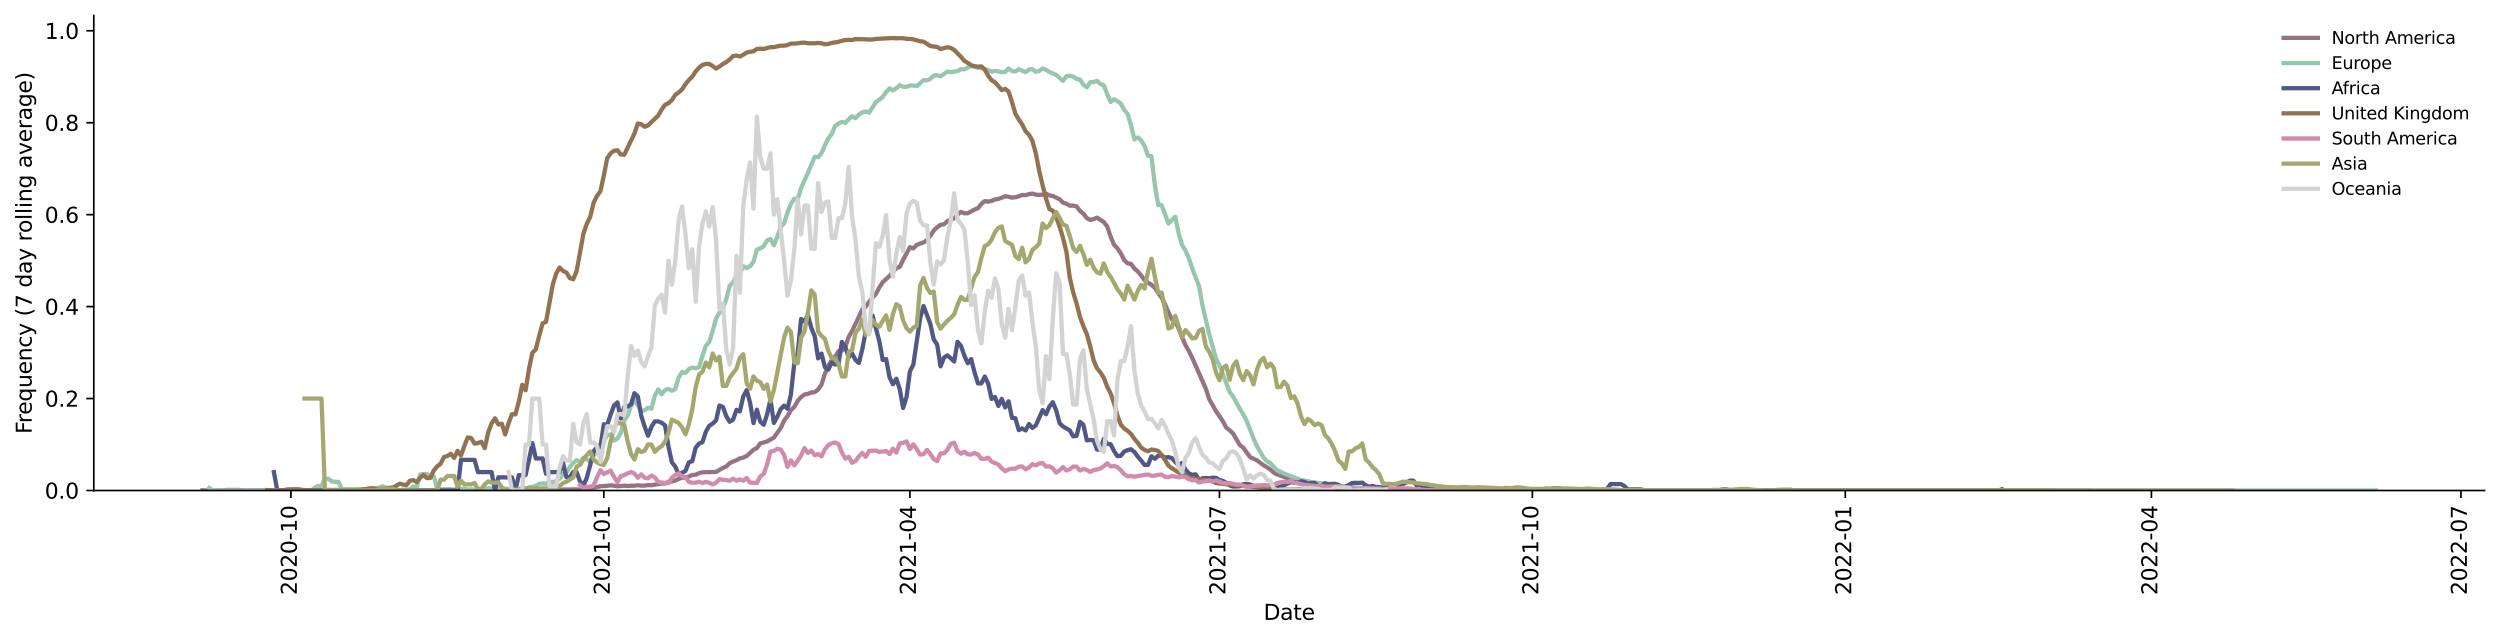 <?xml version="1.0" encoding="utf-8" standalone="no"?>
<!DOCTYPE svg PUBLIC "-//W3C//DTD SVG 1.1//EN"
  "http://www.w3.org/Graphics/SVG/1.1/DTD/svg11.dtd">
<svg xmlns:xlink="http://www.w3.org/1999/xlink" width="1166.981pt" height="298.621pt" viewBox="0 0 1166.981 298.621" xmlns="http://www.w3.org/2000/svg" version="1.1">
 <defs>
  <style type="text/css">*{stroke-linejoin: round; stroke-linecap: butt}</style>
 </defs>
 <g id="figure_1">
  <g id="patch_1">
   <path d="M 0 298.621 
L 1166.981 298.621 
L 1166.981 0 
L 0 0 
z
" style="fill: #ffffff"/>
  </g>
  <g id="axes_1">
   <g id="patch_2">
    <path d="M 43.781 228.96 
L 1159.781 228.96 
L 1159.781 7.2 
L 43.781 7.2 
z
" style="fill: #ffffff"/>
   </g>
   <g id="matplotlib.axis_1">
    <g id="xtick_1">
     <g id="line2d_1">
      <defs>
       <path id="mcd30412ab8" d="M 0 0 
L 0 3.5 
" style="stroke: #000000; stroke-width: 0.8"/>
      </defs>
      <g>
       <use xlink:href="#mcd30412ab8" x="135.789" y="228.96" style="stroke: #000000; stroke-width: 0.8"/>
      </g>
     </g>
     <g id="text_1">
      <!-- 2020-10 -->
      <g transform="translate(138.548 277.743)rotate(-90)scale(0.1 -0.1)">
       <defs>
        <path id="DejaVuSans-32" d="M 1228 531 
L 3431 531 
L 3431 0 
L 469 0 
L 469 531 
Q 828 903 1448 1529 
Q 2069 2156 2228 2338 
Q 2531 2678 2651 2914 
Q 2772 3150 2772 3378 
Q 2772 3750 2511 3984 
Q 2250 4219 1831 4219 
Q 1534 4219 1204 4116 
Q 875 4013 500 3803 
L 500 4441 
Q 881 4594 1212 4672 
Q 1544 4750 1819 4750 
Q 2544 4750 2975 4387 
Q 3406 4025 3406 3419 
Q 3406 3131 3298 2873 
Q 3191 2616 2906 2266 
Q 2828 2175 2409 1742 
Q 1991 1309 1228 531 
z
" transform="scale(0.016)"/>
        <path id="DejaVuSans-30" d="M 2034 4250 
Q 1547 4250 1301 3770 
Q 1056 3291 1056 2328 
Q 1056 1369 1301 889 
Q 1547 409 2034 409 
Q 2525 409 2770 889 
Q 3016 1369 3016 2328 
Q 3016 3291 2770 3770 
Q 2525 4250 2034 4250 
z
M 2034 4750 
Q 2819 4750 3233 4129 
Q 3647 3509 3647 2328 
Q 3647 1150 3233 529 
Q 2819 -91 2034 -91 
Q 1250 -91 836 529 
Q 422 1150 422 2328 
Q 422 3509 836 4129 
Q 1250 4750 2034 4750 
z
" transform="scale(0.016)"/>
        <path id="DejaVuSans-2d" d="M 313 2009 
L 1997 2009 
L 1997 1497 
L 313 1497 
L 313 2009 
z
" transform="scale(0.016)"/>
        <path id="DejaVuSans-31" d="M 794 531 
L 1825 531 
L 1825 4091 
L 703 3866 
L 703 4441 
L 1819 4666 
L 2450 4666 
L 2450 531 
L 3481 531 
L 3481 0 
L 794 0 
L 794 531 
z
" transform="scale(0.016)"/>
       </defs>
       <use xlink:href="#DejaVuSans-32"/>
       <use xlink:href="#DejaVuSans-30" x="63.623"/>
       <use xlink:href="#DejaVuSans-32" x="127.246"/>
       <use xlink:href="#DejaVuSans-30" x="190.869"/>
       <use xlink:href="#DejaVuSans-2d" x="254.492"/>
       <use xlink:href="#DejaVuSans-31" x="290.576"/>
       <use xlink:href="#DejaVuSans-30" x="354.199"/>
      </g>
     </g>
    </g>
    <g id="xtick_2">
     <g id="line2d_2">
      <g>
       <use xlink:href="#mcd30412ab8" x="281.858" y="228.96" style="stroke: #000000; stroke-width: 0.8"/>
      </g>
     </g>
     <g id="text_2">
      <!-- 2021-01 -->
      <g transform="translate(284.617 277.743)rotate(-90)scale(0.1 -0.1)">
       <use xlink:href="#DejaVuSans-32"/>
       <use xlink:href="#DejaVuSans-30" x="63.623"/>
       <use xlink:href="#DejaVuSans-32" x="127.246"/>
       <use xlink:href="#DejaVuSans-31" x="190.869"/>
       <use xlink:href="#DejaVuSans-2d" x="254.492"/>
       <use xlink:href="#DejaVuSans-30" x="290.576"/>
       <use xlink:href="#DejaVuSans-31" x="354.199"/>
      </g>
     </g>
    </g>
    <g id="xtick_3">
     <g id="line2d_3">
      <g>
       <use xlink:href="#mcd30412ab8" x="424.752" y="228.96" style="stroke: #000000; stroke-width: 0.8"/>
      </g>
     </g>
     <g id="text_3">
      <!-- 2021-04 -->
      <g transform="translate(427.511 277.743)rotate(-90)scale(0.1 -0.1)">
       <defs>
        <path id="DejaVuSans-34" d="M 2419 4116 
L 825 1625 
L 2419 1625 
L 2419 4116 
z
M 2253 4666 
L 3047 4666 
L 3047 1625 
L 3713 1625 
L 3713 1100 
L 3047 1100 
L 3047 0 
L 2419 0 
L 2419 1100 
L 313 1100 
L 313 1709 
L 2253 4666 
z
" transform="scale(0.016)"/>
       </defs>
       <use xlink:href="#DejaVuSans-32"/>
       <use xlink:href="#DejaVuSans-30" x="63.623"/>
       <use xlink:href="#DejaVuSans-32" x="127.246"/>
       <use xlink:href="#DejaVuSans-31" x="190.869"/>
       <use xlink:href="#DejaVuSans-2d" x="254.492"/>
       <use xlink:href="#DejaVuSans-30" x="290.576"/>
       <use xlink:href="#DejaVuSans-34" x="354.199"/>
      </g>
     </g>
    </g>
    <g id="xtick_4">
     <g id="line2d_4">
      <g>
       <use xlink:href="#mcd30412ab8" x="569.233" y="228.96" style="stroke: #000000; stroke-width: 0.8"/>
      </g>
     </g>
     <g id="text_4">
      <!-- 2021-07 -->
      <g transform="translate(571.993 277.743)rotate(-90)scale(0.1 -0.1)">
       <defs>
        <path id="DejaVuSans-37" d="M 525 4666 
L 3525 4666 
L 3525 4397 
L 1831 0 
L 1172 0 
L 2766 4134 
L 525 4134 
L 525 4666 
z
" transform="scale(0.016)"/>
       </defs>
       <use xlink:href="#DejaVuSans-32"/>
       <use xlink:href="#DejaVuSans-30" x="63.623"/>
       <use xlink:href="#DejaVuSans-32" x="127.246"/>
       <use xlink:href="#DejaVuSans-31" x="190.869"/>
       <use xlink:href="#DejaVuSans-2d" x="254.492"/>
       <use xlink:href="#DejaVuSans-30" x="290.576"/>
       <use xlink:href="#DejaVuSans-37" x="354.199"/>
      </g>
     </g>
    </g>
    <g id="xtick_5">
     <g id="line2d_5">
      <g>
       <use xlink:href="#mcd30412ab8" x="715.302" y="228.96" style="stroke: #000000; stroke-width: 0.8"/>
      </g>
     </g>
     <g id="text_5">
      <!-- 2021-10 -->
      <g transform="translate(718.062 277.743)rotate(-90)scale(0.1 -0.1)">
       <use xlink:href="#DejaVuSans-32"/>
       <use xlink:href="#DejaVuSans-30" x="63.623"/>
       <use xlink:href="#DejaVuSans-32" x="127.246"/>
       <use xlink:href="#DejaVuSans-31" x="190.869"/>
       <use xlink:href="#DejaVuSans-2d" x="254.492"/>
       <use xlink:href="#DejaVuSans-31" x="290.576"/>
       <use xlink:href="#DejaVuSans-30" x="354.199"/>
      </g>
     </g>
    </g>
    <g id="xtick_6">
     <g id="line2d_6">
      <g>
       <use xlink:href="#mcd30412ab8" x="861.372" y="228.96" style="stroke: #000000; stroke-width: 0.8"/>
      </g>
     </g>
     <g id="text_6">
      <!-- 2022-01 -->
      <g transform="translate(864.131 277.743)rotate(-90)scale(0.1 -0.1)">
       <use xlink:href="#DejaVuSans-32"/>
       <use xlink:href="#DejaVuSans-30" x="63.623"/>
       <use xlink:href="#DejaVuSans-32" x="127.246"/>
       <use xlink:href="#DejaVuSans-32" x="190.869"/>
       <use xlink:href="#DejaVuSans-2d" x="254.492"/>
       <use xlink:href="#DejaVuSans-30" x="290.576"/>
       <use xlink:href="#DejaVuSans-31" x="354.199"/>
      </g>
     </g>
    </g>
    <g id="xtick_7">
     <g id="line2d_7">
      <g>
       <use xlink:href="#mcd30412ab8" x="1004.265" y="228.96" style="stroke: #000000; stroke-width: 0.8"/>
      </g>
     </g>
     <g id="text_7">
      <!-- 2022-04 -->
      <g transform="translate(1007.025 277.743)rotate(-90)scale(0.1 -0.1)">
       <use xlink:href="#DejaVuSans-32"/>
       <use xlink:href="#DejaVuSans-30" x="63.623"/>
       <use xlink:href="#DejaVuSans-32" x="127.246"/>
       <use xlink:href="#DejaVuSans-32" x="190.869"/>
       <use xlink:href="#DejaVuSans-2d" x="254.492"/>
       <use xlink:href="#DejaVuSans-30" x="290.576"/>
       <use xlink:href="#DejaVuSans-34" x="354.199"/>
      </g>
     </g>
    </g>
    <g id="xtick_8">
     <g id="line2d_8">
      <g>
       <use xlink:href="#mcd30412ab8" x="1148.747" y="228.96" style="stroke: #000000; stroke-width: 0.8"/>
      </g>
     </g>
     <g id="text_8">
      <!-- 2022-07 -->
      <g transform="translate(1151.506 277.743)rotate(-90)scale(0.1 -0.1)">
       <use xlink:href="#DejaVuSans-32"/>
       <use xlink:href="#DejaVuSans-30" x="63.623"/>
       <use xlink:href="#DejaVuSans-32" x="127.246"/>
       <use xlink:href="#DejaVuSans-32" x="190.869"/>
       <use xlink:href="#DejaVuSans-2d" x="254.492"/>
       <use xlink:href="#DejaVuSans-30" x="290.576"/>
       <use xlink:href="#DejaVuSans-37" x="354.199"/>
      </g>
     </g>
    </g>
    <g id="text_9">
     <!-- Date -->
     <g transform="translate(589.83 289.341)scale(0.1 -0.1)">
      <defs>
       <path id="DejaVuSans-44" d="M 1259 4147 
L 1259 519 
L 2022 519 
Q 2988 519 3436 956 
Q 3884 1394 3884 2338 
Q 3884 3275 3436 3711 
Q 2988 4147 2022 4147 
L 1259 4147 
z
M 628 4666 
L 1925 4666 
Q 3281 4666 3915 4102 
Q 4550 3538 4550 2338 
Q 4550 1131 3912 565 
Q 3275 0 1925 0 
L 628 0 
L 628 4666 
z
" transform="scale(0.016)"/>
       <path id="DejaVuSans-61" d="M 2194 1759 
Q 1497 1759 1228 1600 
Q 959 1441 959 1056 
Q 959 750 1161 570 
Q 1363 391 1709 391 
Q 2188 391 2477 730 
Q 2766 1069 2766 1631 
L 2766 1759 
L 2194 1759 
z
M 3341 1997 
L 3341 0 
L 2766 0 
L 2766 531 
Q 2569 213 2275 61 
Q 1981 -91 1556 -91 
Q 1019 -91 701 211 
Q 384 513 384 1019 
Q 384 1609 779 1909 
Q 1175 2209 1959 2209 
L 2766 2209 
L 2766 2266 
Q 2766 2663 2505 2880 
Q 2244 3097 1772 3097 
Q 1472 3097 1187 3025 
Q 903 2953 641 2809 
L 641 3341 
Q 956 3463 1253 3523 
Q 1550 3584 1831 3584 
Q 2591 3584 2966 3190 
Q 3341 2797 3341 1997 
z
" transform="scale(0.016)"/>
       <path id="DejaVuSans-74" d="M 1172 4494 
L 1172 3500 
L 2356 3500 
L 2356 3053 
L 1172 3053 
L 1172 1153 
Q 1172 725 1289 603 
Q 1406 481 1766 481 
L 2356 481 
L 2356 0 
L 1766 0 
Q 1100 0 847 248 
Q 594 497 594 1153 
L 594 3053 
L 172 3053 
L 172 3500 
L 594 3500 
L 594 4494 
L 1172 4494 
z
" transform="scale(0.016)"/>
       <path id="DejaVuSans-65" d="M 3597 1894 
L 3597 1613 
L 953 1613 
Q 991 1019 1311 708 
Q 1631 397 2203 397 
Q 2534 397 2845 478 
Q 3156 559 3463 722 
L 3463 178 
Q 3153 47 2828 -22 
Q 2503 -91 2169 -91 
Q 1331 -91 842 396 
Q 353 884 353 1716 
Q 353 2575 817 3079 
Q 1281 3584 2069 3584 
Q 2775 3584 3186 3129 
Q 3597 2675 3597 1894 
z
M 3022 2063 
Q 3016 2534 2758 2815 
Q 2500 3097 2075 3097 
Q 1594 3097 1305 2825 
Q 1016 2553 972 2059 
L 3022 2063 
z
" transform="scale(0.016)"/>
      </defs>
      <use xlink:href="#DejaVuSans-44"/>
      <use xlink:href="#DejaVuSans-61" x="77.002"/>
      <use xlink:href="#DejaVuSans-74" x="138.281"/>
      <use xlink:href="#DejaVuSans-65" x="177.49"/>
     </g>
    </g>
   </g>
   <g id="matplotlib.axis_2">
    <g id="ytick_1">
     <g id="line2d_9">
      <defs>
       <path id="mf2dedb9164" d="M 0 0 
L -3.5 0 
" style="stroke: #000000; stroke-width: 0.8"/>
      </defs>
      <g>
       <use xlink:href="#mf2dedb9164" x="43.781" y="228.96" style="stroke: #000000; stroke-width: 0.8"/>
      </g>
     </g>
     <g id="text_10">
      <!-- 0.0 -->
      <g transform="translate(20.878 232.759)scale(0.1 -0.1)">
       <defs>
        <path id="DejaVuSans-2e" d="M 684 794 
L 1344 794 
L 1344 0 
L 684 0 
L 684 794 
z
" transform="scale(0.016)"/>
       </defs>
       <use xlink:href="#DejaVuSans-30"/>
       <use xlink:href="#DejaVuSans-2e" x="63.623"/>
       <use xlink:href="#DejaVuSans-30" x="95.41"/>
      </g>
     </g>
    </g>
    <g id="ytick_2">
     <g id="line2d_10">
      <g>
       <use xlink:href="#mf2dedb9164" x="43.781" y="186.041" style="stroke: #000000; stroke-width: 0.8"/>
      </g>
     </g>
     <g id="text_11">
      <!-- 0.2 -->
      <g transform="translate(20.878 189.84)scale(0.1 -0.1)">
       <use xlink:href="#DejaVuSans-30"/>
       <use xlink:href="#DejaVuSans-2e" x="63.623"/>
       <use xlink:href="#DejaVuSans-32" x="95.41"/>
      </g>
     </g>
    </g>
    <g id="ytick_3">
     <g id="line2d_11">
      <g>
       <use xlink:href="#mf2dedb9164" x="43.781" y="143.121" style="stroke: #000000; stroke-width: 0.8"/>
      </g>
     </g>
     <g id="text_12">
      <!-- 0.4 -->
      <g transform="translate(20.878 146.921)scale(0.1 -0.1)">
       <use xlink:href="#DejaVuSans-30"/>
       <use xlink:href="#DejaVuSans-2e" x="63.623"/>
       <use xlink:href="#DejaVuSans-34" x="95.41"/>
      </g>
     </g>
    </g>
    <g id="ytick_4">
     <g id="line2d_12">
      <g>
       <use xlink:href="#mf2dedb9164" x="43.781" y="100.202" style="stroke: #000000; stroke-width: 0.8"/>
      </g>
     </g>
     <g id="text_13">
      <!-- 0.6 -->
      <g transform="translate(20.878 104.001)scale(0.1 -0.1)">
       <defs>
        <path id="DejaVuSans-36" d="M 2113 2584 
Q 1688 2584 1439 2293 
Q 1191 2003 1191 1497 
Q 1191 994 1439 701 
Q 1688 409 2113 409 
Q 2538 409 2786 701 
Q 3034 994 3034 1497 
Q 3034 2003 2786 2293 
Q 2538 2584 2113 2584 
z
M 3366 4563 
L 3366 3988 
Q 3128 4100 2886 4159 
Q 2644 4219 2406 4219 
Q 1781 4219 1451 3797 
Q 1122 3375 1075 2522 
Q 1259 2794 1537 2939 
Q 1816 3084 2150 3084 
Q 2853 3084 3261 2657 
Q 3669 2231 3669 1497 
Q 3669 778 3244 343 
Q 2819 -91 2113 -91 
Q 1303 -91 875 529 
Q 447 1150 447 2328 
Q 447 3434 972 4092 
Q 1497 4750 2381 4750 
Q 2619 4750 2861 4703 
Q 3103 4656 3366 4563 
z
" transform="scale(0.016)"/>
       </defs>
       <use xlink:href="#DejaVuSans-30"/>
       <use xlink:href="#DejaVuSans-2e" x="63.623"/>
       <use xlink:href="#DejaVuSans-36" x="95.41"/>
      </g>
     </g>
    </g>
    <g id="ytick_5">
     <g id="line2d_13">
      <g>
       <use xlink:href="#mf2dedb9164" x="43.781" y="57.283" style="stroke: #000000; stroke-width: 0.8"/>
      </g>
     </g>
     <g id="text_14">
      <!-- 0.8 -->
      <g transform="translate(20.878 61.082)scale(0.1 -0.1)">
       <defs>
        <path id="DejaVuSans-38" d="M 2034 2216 
Q 1584 2216 1326 1975 
Q 1069 1734 1069 1313 
Q 1069 891 1326 650 
Q 1584 409 2034 409 
Q 2484 409 2743 651 
Q 3003 894 3003 1313 
Q 3003 1734 2745 1975 
Q 2488 2216 2034 2216 
z
M 1403 2484 
Q 997 2584 770 2862 
Q 544 3141 544 3541 
Q 544 4100 942 4425 
Q 1341 4750 2034 4750 
Q 2731 4750 3128 4425 
Q 3525 4100 3525 3541 
Q 3525 3141 3298 2862 
Q 3072 2584 2669 2484 
Q 3125 2378 3379 2068 
Q 3634 1759 3634 1313 
Q 3634 634 3220 271 
Q 2806 -91 2034 -91 
Q 1263 -91 848 271 
Q 434 634 434 1313 
Q 434 1759 690 2068 
Q 947 2378 1403 2484 
z
M 1172 3481 
Q 1172 3119 1398 2916 
Q 1625 2713 2034 2713 
Q 2441 2713 2670 2916 
Q 2900 3119 2900 3481 
Q 2900 3844 2670 4047 
Q 2441 4250 2034 4250 
Q 1625 4250 1398 4047 
Q 1172 3844 1172 3481 
z
" transform="scale(0.016)"/>
       </defs>
       <use xlink:href="#DejaVuSans-30"/>
       <use xlink:href="#DejaVuSans-2e" x="63.623"/>
       <use xlink:href="#DejaVuSans-38" x="95.41"/>
      </g>
     </g>
    </g>
    <g id="ytick_6">
     <g id="line2d_14">
      <g>
       <use xlink:href="#mf2dedb9164" x="43.781" y="14.363" style="stroke: #000000; stroke-width: 0.8"/>
      </g>
     </g>
     <g id="text_15">
      <!-- 1.0 -->
      <g transform="translate(20.878 18.162)scale(0.1 -0.1)">
       <use xlink:href="#DejaVuSans-31"/>
       <use xlink:href="#DejaVuSans-2e" x="63.623"/>
       <use xlink:href="#DejaVuSans-30" x="95.41"/>
      </g>
     </g>
    </g>
    <g id="text_16">
     <!-- Frequency (7 day rolling average) -->
     <g transform="translate(14.798 202.529)rotate(-90)scale(0.1 -0.1)">
      <defs>
       <path id="DejaVuSans-46" d="M 628 4666 
L 3309 4666 
L 3309 4134 
L 1259 4134 
L 1259 2759 
L 3109 2759 
L 3109 2228 
L 1259 2228 
L 1259 0 
L 628 0 
L 628 4666 
z
" transform="scale(0.016)"/>
       <path id="DejaVuSans-72" d="M 2631 2963 
Q 2534 3019 2420 3045 
Q 2306 3072 2169 3072 
Q 1681 3072 1420 2755 
Q 1159 2438 1159 1844 
L 1159 0 
L 581 0 
L 581 3500 
L 1159 3500 
L 1159 2956 
Q 1341 3275 1631 3429 
Q 1922 3584 2338 3584 
Q 2397 3584 2469 3576 
Q 2541 3569 2628 3553 
L 2631 2963 
z
" transform="scale(0.016)"/>
       <path id="DejaVuSans-71" d="M 947 1747 
Q 947 1113 1208 752 
Q 1469 391 1925 391 
Q 2381 391 2643 752 
Q 2906 1113 2906 1747 
Q 2906 2381 2643 2742 
Q 2381 3103 1925 3103 
Q 1469 3103 1208 2742 
Q 947 2381 947 1747 
z
M 2906 525 
Q 2725 213 2448 61 
Q 2172 -91 1784 -91 
Q 1150 -91 751 415 
Q 353 922 353 1747 
Q 353 2572 751 3078 
Q 1150 3584 1784 3584 
Q 2172 3584 2448 3432 
Q 2725 3281 2906 2969 
L 2906 3500 
L 3481 3500 
L 3481 -1331 
L 2906 -1331 
L 2906 525 
z
" transform="scale(0.016)"/>
       <path id="DejaVuSans-75" d="M 544 1381 
L 544 3500 
L 1119 3500 
L 1119 1403 
Q 1119 906 1312 657 
Q 1506 409 1894 409 
Q 2359 409 2629 706 
Q 2900 1003 2900 1516 
L 2900 3500 
L 3475 3500 
L 3475 0 
L 2900 0 
L 2900 538 
Q 2691 219 2414 64 
Q 2138 -91 1772 -91 
Q 1169 -91 856 284 
Q 544 659 544 1381 
z
M 1991 3584 
L 1991 3584 
z
" transform="scale(0.016)"/>
       <path id="DejaVuSans-6e" d="M 3513 2113 
L 3513 0 
L 2938 0 
L 2938 2094 
Q 2938 2591 2744 2837 
Q 2550 3084 2163 3084 
Q 1697 3084 1428 2787 
Q 1159 2491 1159 1978 
L 1159 0 
L 581 0 
L 581 3500 
L 1159 3500 
L 1159 2956 
Q 1366 3272 1645 3428 
Q 1925 3584 2291 3584 
Q 2894 3584 3203 3211 
Q 3513 2838 3513 2113 
z
" transform="scale(0.016)"/>
       <path id="DejaVuSans-63" d="M 3122 3366 
L 3122 2828 
Q 2878 2963 2633 3030 
Q 2388 3097 2138 3097 
Q 1578 3097 1268 2742 
Q 959 2388 959 1747 
Q 959 1106 1268 751 
Q 1578 397 2138 397 
Q 2388 397 2633 464 
Q 2878 531 3122 666 
L 3122 134 
Q 2881 22 2623 -34 
Q 2366 -91 2075 -91 
Q 1284 -91 818 406 
Q 353 903 353 1747 
Q 353 2603 823 3093 
Q 1294 3584 2113 3584 
Q 2378 3584 2631 3529 
Q 2884 3475 3122 3366 
z
" transform="scale(0.016)"/>
       <path id="DejaVuSans-79" d="M 2059 -325 
Q 1816 -950 1584 -1140 
Q 1353 -1331 966 -1331 
L 506 -1331 
L 506 -850 
L 844 -850 
Q 1081 -850 1212 -737 
Q 1344 -625 1503 -206 
L 1606 56 
L 191 3500 
L 800 3500 
L 1894 763 
L 2988 3500 
L 3597 3500 
L 2059 -325 
z
" transform="scale(0.016)"/>
       <path id="DejaVuSans-20" transform="scale(0.016)"/>
       <path id="DejaVuSans-28" d="M 1984 4856 
Q 1566 4138 1362 3434 
Q 1159 2731 1159 2009 
Q 1159 1288 1364 580 
Q 1569 -128 1984 -844 
L 1484 -844 
Q 1016 -109 783 600 
Q 550 1309 550 2009 
Q 550 2706 781 3412 
Q 1013 4119 1484 4856 
L 1984 4856 
z
" transform="scale(0.016)"/>
       <path id="DejaVuSans-64" d="M 2906 2969 
L 2906 4863 
L 3481 4863 
L 3481 0 
L 2906 0 
L 2906 525 
Q 2725 213 2448 61 
Q 2172 -91 1784 -91 
Q 1150 -91 751 415 
Q 353 922 353 1747 
Q 353 2572 751 3078 
Q 1150 3584 1784 3584 
Q 2172 3584 2448 3432 
Q 2725 3281 2906 2969 
z
M 947 1747 
Q 947 1113 1208 752 
Q 1469 391 1925 391 
Q 2381 391 2643 752 
Q 2906 1113 2906 1747 
Q 2906 2381 2643 2742 
Q 2381 3103 1925 3103 
Q 1469 3103 1208 2742 
Q 947 2381 947 1747 
z
" transform="scale(0.016)"/>
       <path id="DejaVuSans-6f" d="M 1959 3097 
Q 1497 3097 1228 2736 
Q 959 2375 959 1747 
Q 959 1119 1226 758 
Q 1494 397 1959 397 
Q 2419 397 2687 759 
Q 2956 1122 2956 1747 
Q 2956 2369 2687 2733 
Q 2419 3097 1959 3097 
z
M 1959 3584 
Q 2709 3584 3137 3096 
Q 3566 2609 3566 1747 
Q 3566 888 3137 398 
Q 2709 -91 1959 -91 
Q 1206 -91 779 398 
Q 353 888 353 1747 
Q 353 2609 779 3096 
Q 1206 3584 1959 3584 
z
" transform="scale(0.016)"/>
       <path id="DejaVuSans-6c" d="M 603 4863 
L 1178 4863 
L 1178 0 
L 603 0 
L 603 4863 
z
" transform="scale(0.016)"/>
       <path id="DejaVuSans-69" d="M 603 3500 
L 1178 3500 
L 1178 0 
L 603 0 
L 603 3500 
z
M 603 4863 
L 1178 4863 
L 1178 4134 
L 603 4134 
L 603 4863 
z
" transform="scale(0.016)"/>
       <path id="DejaVuSans-67" d="M 2906 1791 
Q 2906 2416 2648 2759 
Q 2391 3103 1925 3103 
Q 1463 3103 1205 2759 
Q 947 2416 947 1791 
Q 947 1169 1205 825 
Q 1463 481 1925 481 
Q 2391 481 2648 825 
Q 2906 1169 2906 1791 
z
M 3481 434 
Q 3481 -459 3084 -895 
Q 2688 -1331 1869 -1331 
Q 1566 -1331 1297 -1286 
Q 1028 -1241 775 -1147 
L 775 -588 
Q 1028 -725 1275 -790 
Q 1522 -856 1778 -856 
Q 2344 -856 2625 -561 
Q 2906 -266 2906 331 
L 2906 616 
Q 2728 306 2450 153 
Q 2172 0 1784 0 
Q 1141 0 747 490 
Q 353 981 353 1791 
Q 353 2603 747 3093 
Q 1141 3584 1784 3584 
Q 2172 3584 2450 3431 
Q 2728 3278 2906 2969 
L 2906 3500 
L 3481 3500 
L 3481 434 
z
" transform="scale(0.016)"/>
       <path id="DejaVuSans-76" d="M 191 3500 
L 800 3500 
L 1894 563 
L 2988 3500 
L 3597 3500 
L 2284 0 
L 1503 0 
L 191 3500 
z
" transform="scale(0.016)"/>
       <path id="DejaVuSans-29" d="M 513 4856 
L 1013 4856 
Q 1481 4119 1714 3412 
Q 1947 2706 1947 2009 
Q 1947 1309 1714 600 
Q 1481 -109 1013 -844 
L 513 -844 
Q 928 -128 1133 580 
Q 1338 1288 1338 2009 
Q 1338 2731 1133 3434 
Q 928 4138 513 4856 
z
" transform="scale(0.016)"/>
      </defs>
      <use xlink:href="#DejaVuSans-46"/>
      <use xlink:href="#DejaVuSans-72" x="50.27"/>
      <use xlink:href="#DejaVuSans-65" x="89.133"/>
      <use xlink:href="#DejaVuSans-71" x="150.656"/>
      <use xlink:href="#DejaVuSans-75" x="214.133"/>
      <use xlink:href="#DejaVuSans-65" x="277.512"/>
      <use xlink:href="#DejaVuSans-6e" x="339.035"/>
      <use xlink:href="#DejaVuSans-63" x="402.414"/>
      <use xlink:href="#DejaVuSans-79" x="457.395"/>
      <use xlink:href="#DejaVuSans-20" x="516.574"/>
      <use xlink:href="#DejaVuSans-28" x="548.361"/>
      <use xlink:href="#DejaVuSans-37" x="587.375"/>
      <use xlink:href="#DejaVuSans-20" x="650.998"/>
      <use xlink:href="#DejaVuSans-64" x="682.785"/>
      <use xlink:href="#DejaVuSans-61" x="746.262"/>
      <use xlink:href="#DejaVuSans-79" x="807.541"/>
      <use xlink:href="#DejaVuSans-20" x="866.721"/>
      <use xlink:href="#DejaVuSans-72" x="898.508"/>
      <use xlink:href="#DejaVuSans-6f" x="937.371"/>
      <use xlink:href="#DejaVuSans-6c" x="998.553"/>
      <use xlink:href="#DejaVuSans-6c" x="1026.336"/>
      <use xlink:href="#DejaVuSans-69" x="1054.119"/>
      <use xlink:href="#DejaVuSans-6e" x="1081.902"/>
      <use xlink:href="#DejaVuSans-67" x="1145.281"/>
      <use xlink:href="#DejaVuSans-20" x="1208.758"/>
      <use xlink:href="#DejaVuSans-61" x="1240.545"/>
      <use xlink:href="#DejaVuSans-76" x="1301.824"/>
      <use xlink:href="#DejaVuSans-65" x="1361.004"/>
      <use xlink:href="#DejaVuSans-72" x="1422.527"/>
      <use xlink:href="#DejaVuSans-61" x="1463.641"/>
      <use xlink:href="#DejaVuSans-67" x="1524.92"/>
      <use xlink:href="#DejaVuSans-65" x="1588.396"/>
      <use xlink:href="#DejaVuSans-29" x="1649.92"/>
     </g>
    </g>
   </g>
   <g id="line2d_15">
    <path d="M 94.509 228.87 
L 97.684 228.96 
L 104.035 228.899 
L 105.622 228.708 
L 111.973 228.707 
L 113.561 228.899 
L 131.026 228.895 
L 132.614 228.751 
L 134.201 228.427 
L 137.377 228.349 
L 138.964 228.349 
L 140.552 228.557 
L 142.14 228.882 
L 146.903 228.905 
L 150.078 228.847 
L 156.429 228.96 
L 172.306 228.96 
L 173.894 228.745 
L 180.245 228.667 
L 181.832 228.882 
L 194.534 228.883 
L 196.122 228.762 
L 211.999 228.96 
L 223.113 228.729 
L 227.876 228.903 
L 240.578 228.96 
L 243.753 228.901 
L 256.455 228.812 
L 259.63 228.612 
L 267.569 228.468 
L 269.156 228.435 
L 270.744 228.625 
L 272.332 228.293 
L 277.095 227.722 
L 280.27 226.965 
L 283.446 226.764 
L 285.033 226.553 
L 286.621 226.713 
L 288.209 227.002 
L 291.384 226.702 
L 292.972 226.862 
L 294.56 226.727 
L 296.147 226.729 
L 297.735 226.516 
L 299.323 226.677 
L 300.911 226.682 
L 302.498 226.432 
L 304.086 226.508 
L 308.849 225.677 
L 310.437 225.741 
L 312.025 224.908 
L 313.612 224.688 
L 315.2 224.335 
L 316.788 223.554 
L 318.375 222.978 
L 319.963 222.91 
L 321.551 222.412 
L 323.138 221.719 
L 324.726 221.591 
L 326.314 220.861 
L 327.902 220.441 
L 332.665 220.344 
L 334.252 220.255 
L 337.428 218.425 
L 339.016 217.765 
L 340.603 216.198 
L 342.191 215.434 
L 343.779 214.809 
L 345.366 213.983 
L 346.954 213.595 
L 348.542 212.848 
L 351.717 209.958 
L 353.305 209.142 
L 354.893 206.993 
L 358.068 206.074 
L 361.243 204.252 
L 364.419 199.838 
L 366.007 196.324 
L 367.594 194.269 
L 369.182 191.422 
L 370.77 189.979 
L 372.357 187.091 
L 373.945 185.326 
L 375.533 184.155 
L 377.121 183.847 
L 378.708 183.205 
L 380.296 183.063 
L 381.884 181.825 
L 383.471 179.512 
L 385.059 174.447 
L 386.647 170.758 
L 388.235 168.174 
L 389.822 166.371 
L 391.41 163.904 
L 392.998 163.69 
L 394.585 161.948 
L 396.173 157.26 
L 397.761 154.539 
L 402.524 144.408 
L 404.112 143.115 
L 405.699 140.855 
L 407.287 138.882 
L 408.875 137.166 
L 410.462 134.157 
L 412.05 131.716 
L 415.226 128.815 
L 418.401 125.129 
L 419.989 124.617 
L 421.576 121.254 
L 424.752 115.39 
L 426.34 115.956 
L 427.927 114.314 
L 431.103 113.158 
L 432.69 112.047 
L 434.278 110.135 
L 435.866 107.625 
L 437.453 106.093 
L 439.041 104.954 
L 440.629 104.69 
L 442.217 103.253 
L 443.804 102.641 
L 445.392 101.841 
L 446.98 100.212 
L 448.567 98.912 
L 450.155 99.569 
L 451.743 99.544 
L 454.918 97.796 
L 456.506 97.213 
L 458.094 95.155 
L 459.681 93.88 
L 461.269 94.133 
L 462.857 93.779 
L 464.445 93.144 
L 466.032 92.831 
L 467.62 92.292 
L 469.208 91.625 
L 470.795 91.83 
L 472.383 92.265 
L 473.971 92.075 
L 475.558 91.609 
L 477.146 91.009 
L 478.734 91.098 
L 480.322 90.613 
L 481.909 90.344 
L 483.497 90.878 
L 485.085 90.98 
L 486.672 90.898 
L 488.26 90.389 
L 489.848 91.237 
L 491.436 91.458 
L 494.611 93.013 
L 496.199 94.568 
L 497.786 95.092 
L 499.374 96.017 
L 500.962 95.978 
L 502.549 96.364 
L 504.137 98.463 
L 505.725 99.743 
L 507.313 101.798 
L 508.9 102.669 
L 510.488 102.263 
L 512.076 101.593 
L 515.251 103.66 
L 516.839 105.739 
L 518.427 110.479 
L 520.014 114.243 
L 521.602 115.94 
L 523.19 118.257 
L 524.777 121.441 
L 526.365 122.937 
L 527.953 123.193 
L 529.541 125.341 
L 531.128 126.732 
L 532.716 128.642 
L 534.304 130.789 
L 535.891 131.935 
L 537.479 132.918 
L 539.067 134.309 
L 540.654 136.838 
L 542.242 138.953 
L 543.83 142.007 
L 545.418 145.704 
L 547.005 149.09 
L 548.593 150.01 
L 550.181 153.302 
L 551.768 157.361 
L 553.356 161.084 
L 554.944 163.818 
L 556.532 167.064 
L 561.295 177.832 
L 562.882 181.48 
L 564.47 186.353 
L 567.646 191.936 
L 570.821 196.62 
L 572.409 199.628 
L 573.996 200.851 
L 575.584 202.379 
L 578.759 207.776 
L 580.347 208.958 
L 583.523 213.365 
L 586.698 214.856 
L 589.873 217.216 
L 591.461 218.112 
L 593.049 219.245 
L 594.637 220.65 
L 596.224 221.492 
L 599.4 222.607 
L 600.987 223.232 
L 604.163 223.965 
L 605.751 224.569 
L 607.338 225.048 
L 610.514 225.609 
L 612.101 225.865 
L 615.277 226.046 
L 618.452 226.58 
L 621.628 226.99 
L 623.215 227.23 
L 635.917 227.965 
L 639.092 227.998 
L 645.443 228.191 
L 648.619 228.367 
L 651.794 228.427 
L 659.733 228.703 
L 662.908 228.738 
L 667.671 228.707 
L 678.785 228.66 
L 683.548 228.844 
L 691.487 228.901 
L 694.662 228.796 
L 699.425 228.809 
L 702.601 228.928 
L 721.653 228.945 
L 764.521 228.938 
L 808.977 228.96 
L 856.608 228.96 
L 975.687 228.95 
L 975.687 228.95 
" clip-path="url(#p163b802e09)" style="fill: none; stroke: #947383; stroke-width: 2; stroke-linecap: square"/>
   </g>
   <g id="line2d_16">
    <path d="M 97.684 227.784 
L 99.272 228.96 
L 145.315 228.96 
L 146.903 227.698 
L 148.491 226.872 
L 150.078 226.872 
L 151.666 223.439 
L 153.254 223.439 
L 154.841 224.701 
L 156.429 224.93 
L 158.017 224.93 
L 159.605 228.364 
L 170.719 228.38 
L 172.306 228.245 
L 175.482 228.245 
L 177.069 227.523 
L 178.657 226.966 
L 180.245 227.681 
L 183.42 227.681 
L 185.008 228.403 
L 186.596 228.809 
L 188.183 228.545 
L 189.771 228.414 
L 191.359 228.414 
L 192.946 227.073 
L 194.534 227.224 
L 196.122 221.527 
L 197.71 221.259 
L 199.297 221.259 
L 200.885 222.6 
L 202.473 222.339 
L 204.06 228.014 
L 205.648 228.413 
L 210.411 228.316 
L 211.999 228.602 
L 213.587 228.13 
L 216.762 228.172 
L 218.35 228.488 
L 219.937 228.419 
L 221.525 228.518 
L 223.113 228.16 
L 226.288 228.16 
L 227.876 227.894 
L 231.051 228.19 
L 232.639 228.102 
L 234.227 227.875 
L 235.815 228.211 
L 240.578 228.359 
L 242.165 228.396 
L 245.341 228.29 
L 246.928 227.511 
L 248.516 227.285 
L 250.104 226.805 
L 251.692 225.845 
L 253.279 225.676 
L 254.867 225.816 
L 256.455 225.085 
L 258.042 224.936 
L 259.63 224.666 
L 261.218 223.49 
L 262.806 221.16 
L 264.393 220.687 
L 265.981 217.921 
L 267.569 216.141 
L 269.156 214.782 
L 270.744 215.793 
L 272.332 213.64 
L 273.92 214.363 
L 275.507 215.614 
L 277.095 212.866 
L 278.683 209.664 
L 280.27 207.298 
L 281.858 205.986 
L 283.446 203.108 
L 285.033 202.847 
L 286.621 205.591 
L 288.209 204.755 
L 289.797 201.934 
L 291.384 196.482 
L 292.972 193.915 
L 294.56 189.535 
L 296.147 186.574 
L 299.323 191.904 
L 300.911 191.507 
L 302.498 190.333 
L 304.086 190.778 
L 305.674 184.667 
L 307.261 181.772 
L 308.849 184.045 
L 310.437 182.039 
L 312.025 181.546 
L 313.612 182.397 
L 315.2 181.597 
L 316.788 176.236 
L 318.375 173.676 
L 319.963 174.067 
L 321.551 172.302 
L 323.138 171.526 
L 324.726 171.906 
L 326.314 171.421 
L 327.902 166.088 
L 329.489 161.379 
L 331.077 159.614 
L 332.665 154.543 
L 334.252 148.621 
L 335.84 146.01 
L 337.428 144.053 
L 339.016 139.61 
L 340.603 133.452 
L 342.191 131.754 
L 343.779 128.856 
L 345.366 127.512 
L 346.954 124.301 
L 348.542 125.16 
L 350.13 124.291 
L 351.717 122.19 
L 353.305 116.543 
L 354.893 115.937 
L 356.48 114.96 
L 358.068 112.197 
L 359.656 111.557 
L 361.243 114.469 
L 362.831 110.557 
L 364.419 105.809 
L 366.007 104.312 
L 367.594 99.178 
L 369.182 95.16 
L 370.77 92.746 
L 372.357 92.976 
L 373.945 87.783 
L 375.533 84.131 
L 377.121 80.777 
L 380.296 73.179 
L 381.884 73.393 
L 383.471 71.513 
L 385.059 67.827 
L 386.647 64.578 
L 388.235 62.586 
L 389.822 58.783 
L 391.41 57.684 
L 392.998 56.878 
L 394.585 57.357 
L 396.173 55.648 
L 397.761 54.327 
L 399.348 55.149 
L 400.936 53.444 
L 402.524 52.432 
L 404.112 52.074 
L 405.699 52.555 
L 408.875 47.643 
L 410.462 46.556 
L 412.05 45.251 
L 413.638 42.922 
L 415.226 41.265 
L 416.813 42.176 
L 418.401 41.183 
L 419.989 39.781 
L 421.576 40.524 
L 423.164 40.538 
L 424.752 39.91 
L 426.34 39.911 
L 427.927 40.207 
L 431.103 37.443 
L 432.69 37.496 
L 434.278 36.802 
L 435.866 35.317 
L 437.453 35.128 
L 439.041 35.567 
L 440.629 34.562 
L 442.217 33.362 
L 443.804 33.747 
L 446.98 33.166 
L 448.567 32.266 
L 450.155 32.394 
L 451.743 31.515 
L 453.331 30.809 
L 456.506 31.633 
L 458.094 31.681 
L 459.681 32.39 
L 461.269 32.711 
L 462.857 33.468 
L 464.445 33.058 
L 467.62 33.678 
L 469.208 33.588 
L 470.795 31.937 
L 472.383 33.19 
L 473.971 33.343 
L 475.558 32.3 
L 478.734 33.64 
L 480.322 32.466 
L 481.909 32.265 
L 483.497 33.527 
L 485.085 33.1 
L 486.672 31.965 
L 488.26 32.592 
L 489.848 33.605 
L 493.023 34.97 
L 496.199 37.774 
L 497.786 35.601 
L 499.374 35.387 
L 500.962 35.716 
L 502.549 36.853 
L 504.137 37.146 
L 505.725 39.587 
L 507.313 40.773 
L 508.9 38.379 
L 510.488 38.276 
L 512.076 37.768 
L 513.663 39.245 
L 515.251 39.817 
L 516.839 43.956 
L 518.427 47.614 
L 520.014 46.341 
L 521.602 47.197 
L 523.19 48.359 
L 524.777 51.329 
L 526.365 53.215 
L 527.953 58.507 
L 529.541 65.072 
L 531.128 64.147 
L 532.716 65.553 
L 534.304 68.247 
L 535.891 72.663 
L 537.479 72.959 
L 539.067 86.315 
L 540.654 95.672 
L 542.242 95.747 
L 545.418 104.326 
L 548.593 101.157 
L 550.181 108.872 
L 551.768 114.319 
L 553.356 116.927 
L 554.944 120.521 
L 556.532 125.342 
L 559.707 133.613 
L 561.295 142.479 
L 564.47 156.146 
L 567.646 167.428 
L 569.233 170.659 
L 573.996 182.926 
L 575.584 185.087 
L 578.759 190.865 
L 580.347 193.402 
L 581.935 196.476 
L 585.11 204.612 
L 586.698 208.21 
L 589.873 213.676 
L 591.461 215.353 
L 593.049 216.238 
L 594.637 217.961 
L 596.224 219.517 
L 599.4 221.009 
L 602.575 222.278 
L 607.338 224.1 
L 610.514 224.586 
L 612.101 225.081 
L 613.689 225.162 
L 615.277 225.43 
L 620.04 225.816 
L 623.215 226.457 
L 626.391 226.881 
L 629.566 227.258 
L 631.154 227.326 
L 632.742 227.636 
L 639.092 227.904 
L 647.031 228.496 
L 648.619 228.38 
L 659.733 228.623 
L 681.961 228.801 
L 707.364 228.91 
L 712.127 228.852 
L 716.89 228.857 
L 729.592 228.862 
L 734.355 228.839 
L 735.943 228.906 
L 737.53 228.655 
L 739.118 228.536 
L 743.881 228.552 
L 747.057 228.953 
L 1109.054 228.939 
L 1109.054 228.939 
" clip-path="url(#p163b802e09)" style="fill: none; stroke: #96c6ad; stroke-width: 2; stroke-linecap: square"/>
   </g>
   <g id="line2d_17">
    <path d="M 127.85 220.376 
L 129.438 228.96 
L 213.587 228.96 
L 215.174 214.654 
L 221.525 214.654 
L 223.113 220.376 
L 229.464 220.376 
L 231.051 228.96 
L 232.639 222.829 
L 238.99 222.829 
L 240.578 228.96 
L 242.165 221.807 
L 245.341 221.807 
L 246.928 214.654 
L 248.516 206.85 
L 250.104 214.003 
L 253.279 214.003 
L 254.867 221.156 
L 256.455 220.376 
L 261.218 220.376 
L 262.806 216.084 
L 264.393 222.761 
L 265.981 222.761 
L 267.569 220.376 
L 269.156 220.376 
L 270.744 224.668 
L 272.332 226.576 
L 273.92 222.999 
L 275.507 217.076 
L 277.095 210.639 
L 278.683 208.772 
L 280.27 208.772 
L 281.858 198.043 
L 283.446 198.302 
L 285.033 193.544 
L 286.621 189.278 
L 288.209 187.828 
L 289.797 195.345 
L 291.384 190.059 
L 292.972 189.751 
L 294.56 188.729 
L 296.147 183.529 
L 297.735 185.044 
L 299.323 194.086 
L 300.911 199.106 
L 302.498 203.398 
L 304.086 199.224 
L 305.674 196.696 
L 307.261 196.696 
L 308.849 197.346 
L 310.437 198.544 
L 312.025 208.333 
L 313.612 215.757 
L 315.2 217.79 
L 316.788 221.441 
L 318.375 220.72 
L 319.963 219.842 
L 321.551 215.82 
L 323.138 215.274 
L 324.726 208.998 
L 326.314 207.054 
L 327.902 206.404 
L 329.489 201.507 
L 331.077 198.774 
L 332.665 197.734 
L 334.252 196.209 
L 335.84 189.284 
L 337.428 189.942 
L 339.016 194.254 
L 340.603 196.885 
L 342.191 195.885 
L 343.779 191.319 
L 345.366 192.044 
L 346.954 185.044 
L 348.542 182.114 
L 350.13 188.013 
L 351.717 197.5 
L 353.305 191.232 
L 354.893 196.837 
L 356.48 198.26 
L 358.068 193.529 
L 359.656 186.471 
L 361.243 197.417 
L 362.831 194.5 
L 364.419 190.952 
L 366.007 189.356 
L 367.594 190.815 
L 369.182 184.182 
L 370.77 169.499 
L 372.357 164.73 
L 373.945 148.901 
L 375.533 150.009 
L 377.121 147.105 
L 378.708 153.02 
L 380.296 156.944 
L 381.884 167.27 
L 383.471 165.031 
L 385.059 171.369 
L 386.647 172.529 
L 388.235 169.266 
L 389.822 170.166 
L 391.41 169.718 
L 392.998 159.614 
L 394.585 162.031 
L 396.173 166.7 
L 397.761 165.032 
L 399.348 168.07 
L 400.936 169.419 
L 402.524 162.981 
L 404.112 154.758 
L 405.699 154.703 
L 407.287 147.312 
L 410.462 159.312 
L 412.05 168.043 
L 413.638 167.62 
L 415.226 176.085 
L 416.813 179.342 
L 418.401 176.802 
L 419.989 181.656 
L 421.576 190.426 
L 423.164 185.322 
L 424.752 173.324 
L 426.34 170.18 
L 429.515 148.507 
L 431.103 142.847 
L 434.278 151.212 
L 435.866 158.475 
L 437.453 160.853 
L 439.041 170.994 
L 440.629 166.941 
L 442.217 165.889 
L 443.804 167.21 
L 445.392 168.758 
L 446.98 159.561 
L 448.567 161.422 
L 450.155 166.013 
L 451.743 169.548 
L 453.331 167.611 
L 454.918 173.866 
L 456.506 178.981 
L 458.094 178.962 
L 459.681 175.758 
L 461.269 179.043 
L 462.857 186.215 
L 464.445 185.321 
L 466.032 189.48 
L 467.62 186.178 
L 469.208 190.167 
L 470.795 187.323 
L 472.383 195.044 
L 473.971 195.235 
L 475.558 200.774 
L 477.146 200.002 
L 478.734 200.934 
L 480.322 197.927 
L 481.909 199.736 
L 483.497 198.599 
L 486.672 191.435 
L 488.26 193.392 
L 489.848 189.79 
L 491.436 187.747 
L 493.023 191.57 
L 494.611 197.536 
L 496.199 199.075 
L 499.374 200.906 
L 500.962 203.671 
L 502.549 203.448 
L 504.137 196.925 
L 505.725 198.29 
L 507.313 205.555 
L 508.9 205.368 
L 510.488 205.47 
L 512.076 209.834 
L 513.663 209.84 
L 515.251 204.897 
L 516.839 207.213 
L 518.427 207.36 
L 520.014 210.526 
L 521.602 212.93 
L 523.19 212.736 
L 524.777 210.77 
L 526.365 210.13 
L 527.953 209.7 
L 529.541 210.991 
L 531.128 213.181 
L 532.716 215.02 
L 534.304 217.053 
L 535.891 217.006 
L 537.479 213.018 
L 539.067 214.132 
L 540.654 212.753 
L 542.242 212.628 
L 543.83 213.582 
L 545.418 213.388 
L 547.005 213.832 
L 548.593 215.618 
L 550.181 217.059 
L 551.768 216.145 
L 553.356 219.221 
L 554.944 220.96 
L 556.532 221.645 
L 558.119 221.433 
L 559.707 223.851 
L 561.295 223.262 
L 562.882 223.144 
L 564.47 223.277 
L 566.058 223.007 
L 567.646 223.075 
L 569.233 224.076 
L 570.821 224.476 
L 572.409 225.389 
L 573.996 226.568 
L 575.584 227.113 
L 578.759 227.02 
L 580.347 226.018 
L 581.935 225.976 
L 583.523 226.108 
L 585.11 226.927 
L 586.698 226.711 
L 588.286 227.581 
L 589.873 227.869 
L 591.461 227.565 
L 594.637 227.942 
L 596.224 227.618 
L 597.812 227.143 
L 602.575 225.035 
L 604.163 225.287 
L 605.751 225.353 
L 607.338 224.671 
L 608.926 224.961 
L 610.514 225.768 
L 612.101 225.498 
L 613.689 225.425 
L 615.277 226.975 
L 616.864 226.911 
L 618.452 225.64 
L 620.04 226.115 
L 621.628 225.878 
L 623.215 225.882 
L 624.803 226.328 
L 626.391 227.529 
L 627.978 227.213 
L 631.154 225.496 
L 632.742 225.375 
L 634.329 225.42 
L 635.917 225.287 
L 637.505 226.51 
L 639.092 227.219 
L 640.68 226.858 
L 642.268 227.262 
L 647.031 227.76 
L 648.619 228.175 
L 650.206 228.175 
L 651.794 228.461 
L 653.382 226.271 
L 654.969 225.933 
L 658.145 224.352 
L 659.733 224.352 
L 661.32 226.686 
L 662.908 226.295 
L 664.496 227.305 
L 666.083 227.825 
L 667.671 227.825 
L 669.259 227.472 
L 670.847 228.366 
L 672.434 228.366 
L 674.022 228.607 
L 675.61 228.607 
L 677.197 228.96 
L 685.136 228.96 
L 686.724 228.748 
L 693.074 228.748 
L 694.662 228.96 
L 702.601 228.96 
L 704.188 228.593 
L 710.539 228.593 
L 712.127 228.96 
L 713.715 228.279 
L 720.066 228.279 
L 721.653 228.455 
L 723.241 228.455 
L 724.829 228.003 
L 728.004 228.003 
L 729.592 228.508 
L 731.179 228.508 
L 732.767 228.96 
L 735.943 228.96 
L 737.53 228.388 
L 743.881 228.388 
L 745.469 228.96 
L 748.644 228.96 
L 750.232 228.102 
L 751.82 225.956 
L 756.583 225.956 
L 758.17 226.814 
L 759.758 228.461 
L 766.109 228.461 
L 767.697 228.96 
L 797.863 228.96 
L 799.451 228.736 
L 802.626 228.736 
L 804.214 228.473 
L 805.802 228.473 
L 807.389 228.697 
L 810.565 228.697 
L 812.153 228.96 
L 828.03 228.96 
L 829.617 228.709 
L 832.793 228.643 
L 835.968 228.643 
L 837.556 228.894 
L 840.731 228.96 
L 932.818 228.96 
L 934.406 228.417 
L 934.406 228.417 
" clip-path="url(#p163b802e09)" style="fill: none; stroke: #525886; stroke-width: 2; stroke-linecap: square"/>
   </g>
   <g id="line2d_18">
    <path d="M 124.675 228.745 
L 127.85 228.882 
L 134.201 228.798 
L 140.552 228.769 
L 142.14 228.931 
L 146.903 228.911 
L 150.078 228.911 
L 151.666 228.718 
L 158.017 228.691 
L 159.605 228.884 
L 165.955 228.96 
L 167.543 228.695 
L 169.131 228.549 
L 172.306 228.001 
L 173.894 227.891 
L 178.657 228.567 
L 180.245 228.054 
L 183.42 227.591 
L 186.596 225.787 
L 188.183 226.212 
L 189.771 226.379 
L 191.359 224.376 
L 192.946 224.134 
L 194.534 224.996 
L 196.122 223.002 
L 197.71 221.715 
L 199.297 223.197 
L 200.885 223.075 
L 202.473 219.617 
L 204.06 217.695 
L 205.648 216.499 
L 207.236 213.342 
L 208.824 212.87 
L 210.411 211.826 
L 211.999 213.752 
L 213.587 210.443 
L 215.174 212.667 
L 216.762 208.141 
L 218.35 204.184 
L 219.937 204.481 
L 221.525 207.084 
L 223.113 206.839 
L 224.701 206.229 
L 226.288 209.193 
L 227.876 201.889 
L 229.464 197.602 
L 231.051 195.27 
L 232.639 198.142 
L 234.227 197.761 
L 235.815 202.779 
L 237.402 197.527 
L 238.99 193.319 
L 240.578 193.431 
L 242.165 187.504 
L 243.753 179.623 
L 245.341 182.181 
L 246.928 172.204 
L 248.516 164.671 
L 250.104 163.096 
L 251.692 156.754 
L 253.279 150.94 
L 254.867 150.234 
L 258.042 132.807 
L 259.63 127.701 
L 261.218 124.885 
L 262.806 126.457 
L 264.393 127.224 
L 265.981 129.806 
L 267.569 130.352 
L 269.156 126.58 
L 272.332 109.172 
L 273.92 104.427 
L 275.507 101.236 
L 277.095 94.643 
L 278.683 91.455 
L 280.27 89.244 
L 281.858 81.965 
L 283.446 73.831 
L 285.033 71.563 
L 286.621 70.38 
L 288.209 70.124 
L 289.797 72.083 
L 291.384 72.226 
L 296.147 62.344 
L 297.735 57.661 
L 299.323 57.978 
L 300.911 59.181 
L 302.498 58.531 
L 307.261 53.934 
L 308.849 51.13 
L 310.437 48.947 
L 312.025 48.167 
L 313.612 46.729 
L 315.2 44.289 
L 316.788 43.155 
L 318.375 41.758 
L 319.963 39.313 
L 321.551 37.347 
L 323.138 35.798 
L 324.726 33.368 
L 326.314 31.555 
L 327.902 30.292 
L 329.489 29.84 
L 331.077 29.845 
L 332.665 30.827 
L 334.252 32 
L 335.84 31.052 
L 337.428 29.874 
L 339.016 29.003 
L 340.603 27.782 
L 342.191 26.172 
L 343.779 25.951 
L 345.366 26.377 
L 346.954 25.563 
L 348.542 24.525 
L 350.13 24.177 
L 351.717 23.958 
L 353.305 22.842 
L 354.893 22.728 
L 356.48 22.854 
L 359.656 22.007 
L 361.243 21.992 
L 364.419 21.31 
L 366.007 21.323 
L 367.594 21.021 
L 369.182 20.346 
L 370.77 20.349 
L 372.357 20.226 
L 373.945 19.963 
L 375.533 19.91 
L 377.121 20.183 
L 380.296 20.222 
L 381.884 20.03 
L 383.471 20.192 
L 385.059 20.682 
L 386.647 20.495 
L 388.235 20.035 
L 391.41 19.517 
L 392.998 19.031 
L 394.585 18.703 
L 396.173 18.609 
L 397.761 18.648 
L 399.348 18.263 
L 404.112 18.343 
L 405.699 18.465 
L 407.287 18.432 
L 408.875 18.168 
L 416.813 17.76 
L 418.401 17.884 
L 419.989 17.807 
L 421.576 17.844 
L 423.164 18.113 
L 424.752 18.174 
L 426.34 18.351 
L 429.515 19.267 
L 431.103 19.442 
L 434.278 21.459 
L 437.453 21.924 
L 439.041 22.869 
L 442.217 22.055 
L 443.804 22.371 
L 445.392 23.288 
L 448.567 26.528 
L 450.155 28.413 
L 451.743 29.352 
L 453.331 30.423 
L 454.918 30.913 
L 456.506 31.115 
L 458.094 31.007 
L 459.681 32.411 
L 461.269 35.353 
L 462.857 37.448 
L 464.445 38.395 
L 467.62 42.055 
L 469.208 41.499 
L 470.795 42.75 
L 472.383 47.673 
L 473.971 53.098 
L 475.558 55.743 
L 477.146 58.079 
L 478.734 61.245 
L 480.322 62.915 
L 481.909 65.715 
L 483.497 71.479 
L 485.085 79.723 
L 486.672 86.491 
L 488.26 92.615 
L 489.848 97.574 
L 491.436 98.341 
L 493.023 101.317 
L 494.611 105.779 
L 496.199 111.01 
L 497.786 117.511 
L 499.374 129.714 
L 500.962 136.509 
L 502.549 141.737 
L 504.137 147.941 
L 505.725 152.281 
L 507.313 155.902 
L 508.9 161.659 
L 510.488 168.168 
L 512.076 171.937 
L 513.663 173.84 
L 515.251 176.354 
L 516.839 180.523 
L 518.427 183.666 
L 520.014 188.247 
L 521.602 193.959 
L 523.19 198.244 
L 524.777 200.018 
L 526.365 201.119 
L 527.953 202.578 
L 529.541 204.887 
L 531.128 206.708 
L 532.716 208.935 
L 534.304 210.03 
L 535.891 210.637 
L 537.479 209.847 
L 539.067 210.062 
L 540.654 210.522 
L 542.242 212.41 
L 543.83 214.719 
L 545.418 217.377 
L 547.005 218.58 
L 550.181 220.554 
L 551.768 221.109 
L 553.356 221.837 
L 554.944 222.854 
L 556.532 223.331 
L 558.119 223.616 
L 559.707 223.607 
L 561.295 223.968 
L 564.47 224.141 
L 566.058 224.689 
L 567.646 225.507 
L 572.409 226.024 
L 575.584 226.291 
L 583.523 227.123 
L 589.873 227.767 
L 591.461 228.048 
L 593.049 228.096 
L 596.224 228.554 
L 607.338 228.453 
L 608.926 228.597 
L 610.514 228.34 
L 612.101 227.897 
L 613.689 227.845 
L 618.452 228.208 
L 620.04 228.73 
L 624.803 228.813 
L 678.785 228.914 
L 691.487 228.909 
L 918.529 228.952 
L 958.222 228.956 
L 958.222 228.956 
" clip-path="url(#p163b802e09)" style="fill: none; stroke: #937252; stroke-width: 2; stroke-linecap: square"/>
   </g>
   <g id="line2d_19">
    <path d="M 270.744 226.471 
L 272.332 227.698 
L 273.92 227.172 
L 275.507 227.172 
L 277.095 226.621 
L 278.683 222.778 
L 280.27 219.476 
L 281.858 221.265 
L 285.033 219.705 
L 286.621 222.526 
L 288.209 225.094 
L 289.797 222.201 
L 291.384 221.772 
L 292.972 220.942 
L 294.56 220.313 
L 296.147 221.047 
L 297.735 223.021 
L 299.323 221.421 
L 300.911 223.002 
L 302.498 223.222 
L 304.086 221.947 
L 305.674 222.867 
L 307.261 224.977 
L 308.849 225.28 
L 312.025 225.555 
L 313.612 223 
L 315.2 221.754 
L 316.788 220.954 
L 318.375 222.285 
L 319.963 222.745 
L 321.551 224.916 
L 323.138 225.338 
L 324.726 225.305 
L 326.314 224.853 
L 327.902 225.494 
L 329.489 224.902 
L 331.077 225.364 
L 332.665 226.103 
L 334.252 225.354 
L 335.84 223.664 
L 337.428 223.979 
L 339.016 224.071 
L 340.603 224.411 
L 342.191 223.422 
L 343.779 224.341 
L 345.366 223.746 
L 346.954 224.395 
L 348.542 223.105 
L 350.13 225.294 
L 351.717 225.299 
L 353.305 225.448 
L 354.893 222.363 
L 356.48 221.288 
L 358.068 216.797 
L 359.656 210.714 
L 361.243 210.539 
L 362.831 209.455 
L 364.419 209.84 
L 366.007 212.369 
L 367.594 217.95 
L 369.182 214.915 
L 370.77 217.262 
L 372.357 215.097 
L 373.945 212.541 
L 375.533 209.17 
L 377.121 211.442 
L 378.708 210.328 
L 380.296 212.513 
L 381.884 211.912 
L 383.471 213.017 
L 385.059 209.696 
L 386.647 207.79 
L 388.235 206.934 
L 389.822 206.574 
L 391.41 207.276 
L 392.998 211.211 
L 394.585 214.143 
L 396.173 213.172 
L 397.761 216.026 
L 399.348 215.175 
L 400.936 212.995 
L 402.524 211.427 
L 404.112 213.237 
L 405.699 210.441 
L 408.875 210.34 
L 410.462 210.983 
L 413.638 210.537 
L 415.226 211.966 
L 416.813 209.412 
L 418.401 211.255 
L 419.989 207.015 
L 421.576 206.751 
L 423.164 206.034 
L 424.752 209.627 
L 426.34 207.424 
L 427.927 209.671 
L 429.515 212.184 
L 431.103 212.02 
L 432.69 210.013 
L 434.278 211.93 
L 435.866 214.326 
L 437.453 215.268 
L 439.041 211.654 
L 440.629 211.634 
L 442.217 209.99 
L 443.804 207.143 
L 445.392 206.652 
L 446.98 210.544 
L 448.567 211.77 
L 450.155 210.887 
L 451.743 212.074 
L 453.331 212.164 
L 454.918 211.461 
L 456.506 212.172 
L 458.094 214.171 
L 459.681 214.188 
L 461.269 213.635 
L 462.857 215.481 
L 466.032 216.827 
L 467.62 218.611 
L 469.208 219.983 
L 470.795 219.091 
L 472.383 218.738 
L 473.971 218.857 
L 475.558 217.798 
L 477.146 217.734 
L 478.734 219.095 
L 480.322 218.253 
L 481.909 216.65 
L 483.497 217.252 
L 485.085 216.337 
L 486.672 216.118 
L 488.26 217.812 
L 489.848 217.675 
L 491.436 218.566 
L 493.023 220.577 
L 494.611 219.525 
L 496.199 218.001 
L 497.786 219.628 
L 499.374 219.072 
L 500.962 217.775 
L 502.549 217.856 
L 504.137 219.625 
L 505.725 218.911 
L 507.313 219.366 
L 508.9 220.303 
L 510.488 219.404 
L 512.076 219.182 
L 513.663 218.681 
L 515.251 217.635 
L 516.839 216.284 
L 518.427 217.733 
L 520.014 217.465 
L 521.602 218.078 
L 523.19 219.489 
L 524.777 221.352 
L 526.365 222.349 
L 527.953 222.231 
L 529.541 222.471 
L 532.716 221.961 
L 534.304 221.657 
L 535.891 221.483 
L 537.479 222.101 
L 539.067 222.016 
L 540.654 221.618 
L 542.242 221.541 
L 543.83 222.627 
L 545.418 222.74 
L 547.005 222.196 
L 550.181 222.819 
L 551.768 222.484 
L 553.356 222.606 
L 554.944 223.737 
L 556.532 224.12 
L 558.119 224.17 
L 559.707 225.262 
L 561.295 224.819 
L 564.47 224.386 
L 566.058 224.776 
L 567.646 224.261 
L 570.821 225.411 
L 572.409 225.661 
L 573.996 225.505 
L 575.584 225.799 
L 577.172 226.238 
L 578.759 226.173 
L 581.935 227.311 
L 585.11 226.749 
L 586.698 226.741 
L 589.873 226.384 
L 591.461 226.606 
L 593.049 226.273 
L 594.637 226.346 
L 596.224 225.484 
L 597.812 225.122 
L 599.4 224.892 
L 600.987 225.022 
L 602.575 224.496 
L 604.163 225.356 
L 605.751 225.585 
L 608.926 226.39 
L 613.689 226.798 
L 615.277 227.002 
L 616.864 226.778 
L 618.452 227.127 
L 620.04 227.189 
L 621.628 227.069 
L 623.215 227.08 
L 624.803 226.907 
L 629.566 227.712 
L 631.154 227.612 
L 632.742 228.308 
L 635.917 228.17 
L 637.505 227.769 
L 640.68 227.994 
L 643.856 228.019 
L 645.443 228.347 
L 647.031 228.328 
L 648.619 228.172 
L 650.206 228.261 
L 651.794 228.024 
L 653.382 227.944 
L 658.145 228.024 
L 659.733 228.373 
L 662.908 228.634 
L 664.496 228.631 
L 666.083 228.804 
L 674.022 228.674 
L 677.197 228.779 
L 680.373 228.779 
L 681.961 228.895 
L 685.136 228.721 
L 689.899 228.632 
L 693.074 228.776 
L 701.013 228.888 
L 704.188 228.81 
L 708.952 228.882 
L 712.127 228.96 
L 716.89 228.96 
L 718.478 228.825 
L 724.829 228.825 
L 726.416 228.96 
L 728.004 228.96 
L 729.592 228.817 
L 734.355 228.737 
L 735.943 228.668 
L 737.53 228.811 
L 743.881 228.852 
L 745.469 228.635 
L 747.057 228.553 
L 748.644 228.281 
L 754.995 228.578 
L 756.583 228.851 
L 821.679 228.874 
L 821.679 228.874 
" clip-path="url(#p163b802e09)" style="fill: none; stroke: #d18cad; stroke-width: 2; stroke-linecap: square"/>
   </g>
   <g id="line2d_20">
    <path d="M 142.14 186.041 
L 150.078 186.041 
L 151.666 228.96 
L 175.482 228.96 
L 177.069 228.118 
L 183.42 228.118 
L 185.008 228.96 
L 204.06 228.96 
L 205.648 223.911 
L 207.236 223.911 
L 208.824 222.194 
L 211.999 222.194 
L 213.587 227.243 
L 215.174 224.382 
L 216.762 226.099 
L 219.937 226.099 
L 221.525 225.477 
L 223.113 228.338 
L 224.701 228.338 
L 226.288 226.079 
L 227.876 224.695 
L 229.464 225.317 
L 231.051 225.317 
L 232.639 225.155 
L 234.227 227.414 
L 235.815 228.798 
L 237.402 228.624 
L 240.578 228.582 
L 242.165 228.423 
L 243.753 227.84 
L 245.341 228.013 
L 246.928 227.741 
L 248.516 227.945 
L 250.104 227.938 
L 251.692 228.063 
L 253.279 227.94 
L 254.867 227.983 
L 258.042 227.403 
L 259.63 227.598 
L 261.218 226.908 
L 262.806 225.526 
L 264.393 224.84 
L 267.569 222.916 
L 269.156 217.833 
L 270.744 217.019 
L 272.332 214.447 
L 273.92 212.397 
L 275.507 210.736 
L 277.095 214.52 
L 278.683 215.851 
L 280.27 216.677 
L 281.858 216.993 
L 283.446 213.844 
L 285.033 206.084 
L 286.621 199.936 
L 288.209 197.022 
L 289.797 197.773 
L 291.384 198.346 
L 292.972 206.011 
L 294.56 211.895 
L 296.147 214.501 
L 297.735 209.681 
L 299.323 210.972 
L 300.911 210.418 
L 302.498 207.447 
L 304.086 207.489 
L 305.674 210.919 
L 307.261 209.345 
L 308.849 208.298 
L 310.437 206.223 
L 312.025 202.059 
L 313.612 195.872 
L 316.788 197.458 
L 318.375 199.502 
L 319.963 202.717 
L 321.551 198.015 
L 323.138 191.098 
L 324.726 180.755 
L 326.314 174.816 
L 327.902 173.523 
L 329.489 169.233 
L 331.077 171.462 
L 332.665 165.019 
L 334.252 168.214 
L 335.84 166.536 
L 337.428 180.162 
L 339.016 180.133 
L 340.603 176.353 
L 343.779 172.074 
L 345.366 166.988 
L 346.954 165.358 
L 348.542 178.961 
L 350.13 181.46 
L 351.717 175.722 
L 353.305 177.739 
L 354.893 178.35 
L 356.48 181.517 
L 358.068 179.482 
L 359.656 187.397 
L 361.243 182.089 
L 364.419 165.731 
L 366.007 157.499 
L 367.594 152.949 
L 369.182 154.959 
L 370.77 169.206 
L 372.357 169.576 
L 373.945 157.555 
L 375.533 154.745 
L 377.121 145.948 
L 378.708 135.568 
L 380.296 137.494 
L 381.884 154.796 
L 383.471 156.798 
L 385.059 158.197 
L 386.647 163.785 
L 388.235 167.183 
L 389.822 167.306 
L 391.41 169.966 
L 392.998 175.737 
L 394.585 175.724 
L 396.173 164.234 
L 397.761 163.395 
L 399.348 155.219 
L 400.936 153.39 
L 402.524 148.87 
L 404.112 156.329 
L 405.699 154.755 
L 407.287 149.451 
L 408.875 151.534 
L 410.462 152.537 
L 412.05 149.751 
L 413.638 147.234 
L 415.226 153.967 
L 416.813 146.6 
L 418.401 141.983 
L 419.989 143.114 
L 421.576 149.59 
L 423.164 153.161 
L 424.752 154.801 
L 426.34 152.91 
L 427.927 152.111 
L 429.515 133.22 
L 431.103 129.764 
L 432.69 134.366 
L 434.278 136.768 
L 435.866 136.073 
L 437.453 150.337 
L 439.041 153.429 
L 440.629 151.456 
L 442.217 149.78 
L 443.804 148.4 
L 445.392 146.7 
L 446.98 142.246 
L 448.567 138.656 
L 450.155 139.933 
L 451.743 139.931 
L 453.331 134.332 
L 454.918 129.297 
L 456.506 127.058 
L 458.094 120.39 
L 459.681 114.859 
L 461.269 114.041 
L 462.857 111.895 
L 464.445 108.366 
L 466.032 106.344 
L 467.62 105.72 
L 469.208 112.513 
L 470.795 113.439 
L 472.383 114.218 
L 473.971 119.581 
L 475.558 120.95 
L 477.146 115.636 
L 478.734 122.489 
L 480.322 120.901 
L 481.909 116.561 
L 483.497 115.406 
L 485.085 113.723 
L 486.672 104.339 
L 488.26 106.426 
L 489.848 105.133 
L 493.023 98.962 
L 494.611 101.629 
L 496.199 104.873 
L 497.786 105.38 
L 499.374 110.205 
L 500.962 115.864 
L 502.549 117.643 
L 504.137 114.729 
L 505.725 118.587 
L 507.313 123.666 
L 508.9 121.22 
L 510.488 124.88 
L 512.076 127.134 
L 513.663 127.734 
L 515.251 122.973 
L 516.839 126.949 
L 518.427 129.253 
L 520.014 131.99 
L 521.602 135.015 
L 523.19 136.999 
L 524.777 139.792 
L 526.365 133.347 
L 529.541 139.85 
L 531.128 135.676 
L 532.716 133.044 
L 534.304 134.71 
L 535.891 126.706 
L 537.479 120.788 
L 539.067 129.126 
L 540.654 136.649 
L 542.242 136.582 
L 543.83 144.332 
L 545.418 153.377 
L 547.005 152.727 
L 548.593 147.423 
L 550.181 152.241 
L 551.768 157.425 
L 553.356 154.088 
L 554.944 155.848 
L 556.532 157.949 
L 558.119 157.753 
L 559.707 154.385 
L 561.295 153.57 
L 562.882 161.768 
L 564.47 164.232 
L 566.058 167.831 
L 567.646 173.978 
L 569.233 177.5 
L 570.821 171.766 
L 572.409 170.666 
L 573.996 177.279 
L 575.584 170.788 
L 577.172 168.7 
L 578.759 174.714 
L 580.347 177.449 
L 581.935 173.227 
L 583.523 175.114 
L 585.11 179.451 
L 586.698 172.652 
L 588.286 168.498 
L 589.873 167.104 
L 591.461 171.403 
L 593.049 169.684 
L 594.637 171.812 
L 596.224 180.737 
L 597.812 180.636 
L 599.4 178.214 
L 600.987 180.096 
L 602.575 185.805 
L 604.163 185.024 
L 605.751 188.576 
L 607.338 194.469 
L 608.926 197.984 
L 610.514 195.54 
L 612.101 196.655 
L 613.689 198.478 
L 615.277 197.704 
L 616.864 198.453 
L 618.452 203.006 
L 620.04 204.671 
L 621.628 207.187 
L 623.215 210.603 
L 624.803 215.03 
L 626.391 216.332 
L 627.978 218.894 
L 629.566 210.773 
L 631.154 210.638 
L 632.742 209.263 
L 634.329 208.632 
L 635.917 207.018 
L 637.505 214.448 
L 639.092 215.986 
L 640.68 218.061 
L 642.268 219.422 
L 643.856 221.406 
L 645.443 225.403 
L 647.031 225.95 
L 648.619 225.815 
L 650.206 226.036 
L 651.794 225.859 
L 654.969 224.813 
L 659.733 225.232 
L 661.32 225.56 
L 664.496 225.842 
L 666.083 226.021 
L 667.671 226.446 
L 669.259 226.571 
L 670.847 226.902 
L 675.61 227.366 
L 680.373 227.501 
L 683.548 227.291 
L 686.724 227.588 
L 689.899 227.453 
L 697.838 227.771 
L 701.013 227.992 
L 702.601 227.717 
L 705.776 227.843 
L 707.364 227.557 
L 708.952 227.465 
L 713.715 228.133 
L 715.302 228.372 
L 718.478 228.367 
L 720.066 228.304 
L 721.653 227.957 
L 723.241 228.1 
L 731.179 227.998 
L 732.767 228.105 
L 734.355 228.072 
L 737.53 228.288 
L 739.118 228.277 
L 740.706 228.032 
L 750.232 228.674 
L 754.995 228.725 
L 758.17 228.845 
L 759.758 228.908 
L 762.934 228.824 
L 766.109 228.831 
L 770.872 228.915 
L 772.46 228.96 
L 775.635 228.879 
L 807.389 228.866 
L 812.153 228.302 
L 815.328 228.259 
L 821.679 228.918 
L 1042.37 228.938 
L 1042.37 228.938 
" clip-path="url(#p163b802e09)" style="fill: none; stroke: #a4a86f; stroke-width: 2; stroke-linecap: square"/>
   </g>
   <g id="line2d_21">
    <path d="M 237.402 220.376 
L 238.99 228.96 
L 243.753 228.96 
L 245.341 207.5 
L 246.928 207.5 
L 248.516 186.041 
L 251.692 186.041 
L 253.279 207.5 
L 254.867 207.5 
L 256.455 226.916 
L 259.63 226.916 
L 261.218 218.332 
L 262.806 212.967 
L 264.393 215.011 
L 265.981 215.011 
L 267.569 197.843 
L 269.156 206.427 
L 270.744 207.5 
L 272.332 197.596 
L 273.92 193.304 
L 275.507 206.57 
L 277.095 206.57 
L 278.683 208.179 
L 280.27 215.559 
L 281.858 206.531 
L 283.446 198.988 
L 285.033 198.988 
L 286.621 201.67 
L 288.209 193.465 
L 289.797 193.232 
L 291.384 193.947 
L 292.972 175.876 
L 294.56 161.569 
L 296.147 166.168 
L 297.735 163.626 
L 299.323 168.991 
L 300.911 170.968 
L 302.498 166.199 
L 304.086 162.232 
L 305.674 142.56 
L 307.261 139.341 
L 308.849 137.553 
L 310.437 145.898 
L 312.025 121.662 
L 313.612 132.902 
L 315.2 121.677 
L 316.788 102.772 
L 318.375 96.334 
L 319.963 109.21 
L 321.551 125.152 
L 323.138 116.348 
L 324.726 140.873 
L 326.314 115.122 
L 327.902 104.392 
L 329.489 98.669 
L 331.077 105.822 
L 332.665 96.625 
L 334.252 112.232 
L 335.84 144.422 
L 337.428 141.561 
L 339.016 163.02 
L 340.603 170.173 
L 342.191 162.37 
L 343.779 119.451 
L 345.366 136.618 
L 346.954 96.224 
L 348.542 83.706 
L 350.13 75.902 
L 351.717 97.362 
L 353.305 54.442 
L 354.893 73.377 
L 356.48 78.742 
L 358.068 78.742 
L 359.656 71.589 
L 361.243 100.202 
L 362.831 93.049 
L 366.007 121.662 
L 367.594 138.012 
L 369.182 130.859 
L 370.77 116.552 
L 372.357 93.049 
L 373.945 109.399 
L 375.533 95.91 
L 377.121 95.91 
L 378.708 116.107 
L 380.296 116.107 
L 381.884 85.451 
L 383.471 98.94 
L 385.059 94.648 
L 386.647 93.959 
L 388.235 111.062 
L 389.822 111.062 
L 391.41 101.865 
L 392.998 101.865 
L 394.585 94.98 
L 396.173 77.877 
L 397.761 101.287 
L 399.348 112.017 
L 400.936 129.185 
L 402.524 136.37 
L 404.112 152.721 
L 405.699 156.135 
L 408.875 113.545 
L 410.462 115.196 
L 412.05 109.994 
L 413.638 100.337 
L 415.226 121.797 
L 416.813 129.117 
L 418.401 118.388 
L 419.989 110.584 
L 421.576 117.26 
L 423.164 99.377 
L 424.752 94.945 
L 426.34 93.753 
L 427.927 94.654 
L 429.515 102.999 
L 431.103 105.2 
L 432.69 105.2 
L 434.278 122.487 
L 435.866 132.804 
L 437.453 122.074 
L 439.041 123.45 
L 440.629 121.662 
L 442.217 110.444 
L 443.804 103.128 
L 445.392 90.252 
L 446.98 102.665 
L 448.567 104.454 
L 450.155 107.005 
L 451.743 122.368 
L 453.331 142.397 
L 454.918 137.853 
L 456.506 153.947 
L 458.094 160.315 
L 459.681 145.472 
L 461.269 135.636 
L 462.857 139.008 
L 464.445 129.929 
L 466.032 134.667 
L 467.62 151.426 
L 469.208 157.685 
L 470.795 144.168 
L 472.383 154.073 
L 473.971 143.203 
L 475.558 130.941 
L 477.146 128.627 
L 478.734 138.056 
L 480.322 136.515 
L 481.909 150.311 
L 483.497 161.551 
L 485.085 181.749 
L 486.672 188.187 
L 488.26 166.25 
L 489.848 176.98 
L 491.436 149.017 
L 493.023 127.558 
L 494.611 131.85 
L 496.199 165.231 
L 497.786 165.231 
L 499.374 174.595 
L 500.962 188.902 
L 502.549 188.902 
L 504.137 167.442 
L 505.725 163.54 
L 507.313 181.489 
L 510.488 195.795 
L 512.076 205.81 
L 513.663 209.711 
L 515.251 210.912 
L 516.839 196.605 
L 518.427 196.605 
L 520.014 203.282 
L 521.602 177.53 
L 523.19 168.526 
L 524.777 168.526 
L 526.365 161.749 
L 527.953 152.212 
L 529.541 173.194 
L 531.128 183.651 
L 532.716 189.374 
L 534.304 192.063 
L 535.891 195.64 
L 537.479 195.456 
L 539.067 197.541 
L 540.654 199.993 
L 542.242 196.034 
L 543.83 198.716 
L 545.418 202.524 
L 547.005 205.589 
L 548.593 211.06 
L 550.181 218.086 
L 551.768 220.411 
L 553.356 213.891 
L 554.944 211.366 
L 556.532 206.429 
L 558.119 204.49 
L 559.707 208.593 
L 561.295 212.265 
L 562.882 213.63 
L 564.47 215.926 
L 566.058 216.204 
L 567.646 217.824 
L 569.233 218.906 
L 570.821 215.161 
L 572.409 213.945 
L 573.996 211.148 
L 575.584 210.671 
L 577.172 211.659 
L 578.759 214.344 
L 580.347 218.862 
L 581.935 223.818 
L 583.523 221.852 
L 585.11 223.416 
L 586.698 221.922 
L 588.286 221.097 
L 589.873 221.62 
L 591.461 224.063 
L 593.049 224.42 
L 594.637 228.135 
L 596.224 228.96 
L 597.812 228.563 
L 604.163 228.563 
L 605.751 228.676 
L 607.338 228.676 
L 608.926 227.84 
L 612.101 227.84 
L 613.689 228.124 
L 615.277 228.124 
L 616.864 228.729 
L 621.628 228.729 
L 623.215 227.4 
L 624.803 227.631 
L 629.566 227.631 
L 631.154 228.96 
L 632.742 228.96 
L 634.329 228.738 
L 635.917 228.738 
L 637.505 228.522 
L 643.856 228.586 
L 645.443 228.802 
L 647.031 228.473 
L 647.031 228.473 
" clip-path="url(#p163b802e09)" style="fill: none; stroke: #d3d3d3; stroke-width: 2; stroke-linecap: square"/>
   </g>
   <g id="patch_3">
    <path d="M 43.781 228.96 
L 43.781 7.2 
" style="fill: none; stroke: #000000; stroke-width: 0.8; stroke-linejoin: miter; stroke-linecap: square"/>
   </g>
   <g id="patch_4">
    <path d="M 43.781 228.96 
L 1159.781 228.96 
" style="fill: none; stroke: #000000; stroke-width: 0.8; stroke-linejoin: miter; stroke-linecap: square"/>
   </g>
   <g id="legend_1">
    <g id="line2d_22">
     <path d="M 1065.97 17.679 
L 1073.97 17.679 
L 1081.97 17.679 
" style="fill: none; stroke: #947383; stroke-width: 2; stroke-linecap: square"/>
    </g>
    <g id="text_17">
     <!-- North America -->
     <g transform="translate(1088.37 20.479)scale(0.08 -0.08)">
      <defs>
       <path id="DejaVuSans-4e" d="M 628 4666 
L 1478 4666 
L 3547 763 
L 3547 4666 
L 4159 4666 
L 4159 0 
L 3309 0 
L 1241 3903 
L 1241 0 
L 628 0 
L 628 4666 
z
" transform="scale(0.016)"/>
       <path id="DejaVuSans-68" d="M 3513 2113 
L 3513 0 
L 2938 0 
L 2938 2094 
Q 2938 2591 2744 2837 
Q 2550 3084 2163 3084 
Q 1697 3084 1428 2787 
Q 1159 2491 1159 1978 
L 1159 0 
L 581 0 
L 581 4863 
L 1159 4863 
L 1159 2956 
Q 1366 3272 1645 3428 
Q 1925 3584 2291 3584 
Q 2894 3584 3203 3211 
Q 3513 2838 3513 2113 
z
" transform="scale(0.016)"/>
       <path id="DejaVuSans-41" d="M 2188 4044 
L 1331 1722 
L 3047 1722 
L 2188 4044 
z
M 1831 4666 
L 2547 4666 
L 4325 0 
L 3669 0 
L 3244 1197 
L 1141 1197 
L 716 0 
L 50 0 
L 1831 4666 
z
" transform="scale(0.016)"/>
       <path id="DejaVuSans-6d" d="M 3328 2828 
Q 3544 3216 3844 3400 
Q 4144 3584 4550 3584 
Q 5097 3584 5394 3201 
Q 5691 2819 5691 2113 
L 5691 0 
L 5113 0 
L 5113 2094 
Q 5113 2597 4934 2840 
Q 4756 3084 4391 3084 
Q 3944 3084 3684 2787 
Q 3425 2491 3425 1978 
L 3425 0 
L 2847 0 
L 2847 2094 
Q 2847 2600 2669 2842 
Q 2491 3084 2119 3084 
Q 1678 3084 1418 2786 
Q 1159 2488 1159 1978 
L 1159 0 
L 581 0 
L 581 3500 
L 1159 3500 
L 1159 2956 
Q 1356 3278 1631 3431 
Q 1906 3584 2284 3584 
Q 2666 3584 2933 3390 
Q 3200 3197 3328 2828 
z
" transform="scale(0.016)"/>
      </defs>
      <use xlink:href="#DejaVuSans-4e"/>
      <use xlink:href="#DejaVuSans-6f" x="74.805"/>
      <use xlink:href="#DejaVuSans-72" x="135.986"/>
      <use xlink:href="#DejaVuSans-74" x="177.1"/>
      <use xlink:href="#DejaVuSans-68" x="216.309"/>
      <use xlink:href="#DejaVuSans-20" x="279.688"/>
      <use xlink:href="#DejaVuSans-41" x="311.475"/>
      <use xlink:href="#DejaVuSans-6d" x="379.883"/>
      <use xlink:href="#DejaVuSans-65" x="477.295"/>
      <use xlink:href="#DejaVuSans-72" x="538.818"/>
      <use xlink:href="#DejaVuSans-69" x="579.932"/>
      <use xlink:href="#DejaVuSans-63" x="607.715"/>
      <use xlink:href="#DejaVuSans-61" x="662.695"/>
     </g>
    </g>
    <g id="line2d_23">
     <path d="M 1065.97 29.421 
L 1073.97 29.421 
L 1081.97 29.421 
" style="fill: none; stroke: #96c6ad; stroke-width: 2; stroke-linecap: square"/>
    </g>
    <g id="text_18">
     <!-- Europe -->
     <g transform="translate(1088.37 32.221)scale(0.08 -0.08)">
      <defs>
       <path id="DejaVuSans-45" d="M 628 4666 
L 3578 4666 
L 3578 4134 
L 1259 4134 
L 1259 2753 
L 3481 2753 
L 3481 2222 
L 1259 2222 
L 1259 531 
L 3634 531 
L 3634 0 
L 628 0 
L 628 4666 
z
" transform="scale(0.016)"/>
       <path id="DejaVuSans-70" d="M 1159 525 
L 1159 -1331 
L 581 -1331 
L 581 3500 
L 1159 3500 
L 1159 2969 
Q 1341 3281 1617 3432 
Q 1894 3584 2278 3584 
Q 2916 3584 3314 3078 
Q 3713 2572 3713 1747 
Q 3713 922 3314 415 
Q 2916 -91 2278 -91 
Q 1894 -91 1617 61 
Q 1341 213 1159 525 
z
M 3116 1747 
Q 3116 2381 2855 2742 
Q 2594 3103 2138 3103 
Q 1681 3103 1420 2742 
Q 1159 2381 1159 1747 
Q 1159 1113 1420 752 
Q 1681 391 2138 391 
Q 2594 391 2855 752 
Q 3116 1113 3116 1747 
z
" transform="scale(0.016)"/>
      </defs>
      <use xlink:href="#DejaVuSans-45"/>
      <use xlink:href="#DejaVuSans-75" x="63.184"/>
      <use xlink:href="#DejaVuSans-72" x="126.562"/>
      <use xlink:href="#DejaVuSans-6f" x="165.426"/>
      <use xlink:href="#DejaVuSans-70" x="226.607"/>
      <use xlink:href="#DejaVuSans-65" x="290.084"/>
     </g>
    </g>
    <g id="line2d_24">
     <path d="M 1065.97 41.164 
L 1073.97 41.164 
L 1081.97 41.164 
" style="fill: none; stroke: #525886; stroke-width: 2; stroke-linecap: square"/>
    </g>
    <g id="text_19">
     <!-- Africa -->
     <g transform="translate(1088.37 43.964)scale(0.08 -0.08)">
      <defs>
       <path id="DejaVuSans-66" d="M 2375 4863 
L 2375 4384 
L 1825 4384 
Q 1516 4384 1395 4259 
Q 1275 4134 1275 3809 
L 1275 3500 
L 2222 3500 
L 2222 3053 
L 1275 3053 
L 1275 0 
L 697 0 
L 697 3053 
L 147 3053 
L 147 3500 
L 697 3500 
L 697 3744 
Q 697 4328 969 4595 
Q 1241 4863 1831 4863 
L 2375 4863 
z
" transform="scale(0.016)"/>
      </defs>
      <use xlink:href="#DejaVuSans-41"/>
      <use xlink:href="#DejaVuSans-66" x="64.783"/>
      <use xlink:href="#DejaVuSans-72" x="99.988"/>
      <use xlink:href="#DejaVuSans-69" x="141.102"/>
      <use xlink:href="#DejaVuSans-63" x="168.885"/>
      <use xlink:href="#DejaVuSans-61" x="223.865"/>
     </g>
    </g>
    <g id="line2d_25">
     <path d="M 1065.97 52.906 
L 1073.97 52.906 
L 1081.97 52.906 
" style="fill: none; stroke: #937252; stroke-width: 2; stroke-linecap: square"/>
    </g>
    <g id="text_20">
     <!-- United Kingdom -->
     <g transform="translate(1088.37 55.706)scale(0.08 -0.08)">
      <defs>
       <path id="DejaVuSans-55" d="M 556 4666 
L 1191 4666 
L 1191 1831 
Q 1191 1081 1462 751 
Q 1734 422 2344 422 
Q 2950 422 3222 751 
Q 3494 1081 3494 1831 
L 3494 4666 
L 4128 4666 
L 4128 1753 
Q 4128 841 3676 375 
Q 3225 -91 2344 -91 
Q 1459 -91 1007 375 
Q 556 841 556 1753 
L 556 4666 
z
" transform="scale(0.016)"/>
       <path id="DejaVuSans-4b" d="M 628 4666 
L 1259 4666 
L 1259 2694 
L 3353 4666 
L 4166 4666 
L 1850 2491 
L 4331 0 
L 3500 0 
L 1259 2247 
L 1259 0 
L 628 0 
L 628 4666 
z
" transform="scale(0.016)"/>
      </defs>
      <use xlink:href="#DejaVuSans-55"/>
      <use xlink:href="#DejaVuSans-6e" x="73.193"/>
      <use xlink:href="#DejaVuSans-69" x="136.572"/>
      <use xlink:href="#DejaVuSans-74" x="164.355"/>
      <use xlink:href="#DejaVuSans-65" x="203.564"/>
      <use xlink:href="#DejaVuSans-64" x="265.088"/>
      <use xlink:href="#DejaVuSans-20" x="328.564"/>
      <use xlink:href="#DejaVuSans-4b" x="360.352"/>
      <use xlink:href="#DejaVuSans-69" x="425.928"/>
      <use xlink:href="#DejaVuSans-6e" x="453.711"/>
      <use xlink:href="#DejaVuSans-67" x="517.09"/>
      <use xlink:href="#DejaVuSans-64" x="580.566"/>
      <use xlink:href="#DejaVuSans-6f" x="644.043"/>
      <use xlink:href="#DejaVuSans-6d" x="705.225"/>
     </g>
    </g>
    <g id="line2d_26">
     <path d="M 1065.97 64.649 
L 1073.97 64.649 
L 1081.97 64.649 
" style="fill: none; stroke: #d18cad; stroke-width: 2; stroke-linecap: square"/>
    </g>
    <g id="text_21">
     <!-- South America -->
     <g transform="translate(1088.37 67.449)scale(0.08 -0.08)">
      <defs>
       <path id="DejaVuSans-53" d="M 3425 4513 
L 3425 3897 
Q 3066 4069 2747 4153 
Q 2428 4238 2131 4238 
Q 1616 4238 1336 4038 
Q 1056 3838 1056 3469 
Q 1056 3159 1242 3001 
Q 1428 2844 1947 2747 
L 2328 2669 
Q 3034 2534 3370 2195 
Q 3706 1856 3706 1288 
Q 3706 609 3251 259 
Q 2797 -91 1919 -91 
Q 1588 -91 1214 -16 
Q 841 59 441 206 
L 441 856 
Q 825 641 1194 531 
Q 1563 422 1919 422 
Q 2459 422 2753 634 
Q 3047 847 3047 1241 
Q 3047 1584 2836 1778 
Q 2625 1972 2144 2069 
L 1759 2144 
Q 1053 2284 737 2584 
Q 422 2884 422 3419 
Q 422 4038 858 4394 
Q 1294 4750 2059 4750 
Q 2388 4750 2728 4690 
Q 3069 4631 3425 4513 
z
" transform="scale(0.016)"/>
      </defs>
      <use xlink:href="#DejaVuSans-53"/>
      <use xlink:href="#DejaVuSans-6f" x="63.477"/>
      <use xlink:href="#DejaVuSans-75" x="124.658"/>
      <use xlink:href="#DejaVuSans-74" x="188.037"/>
      <use xlink:href="#DejaVuSans-68" x="227.246"/>
      <use xlink:href="#DejaVuSans-20" x="290.625"/>
      <use xlink:href="#DejaVuSans-41" x="322.412"/>
      <use xlink:href="#DejaVuSans-6d" x="390.82"/>
      <use xlink:href="#DejaVuSans-65" x="488.232"/>
      <use xlink:href="#DejaVuSans-72" x="549.756"/>
      <use xlink:href="#DejaVuSans-69" x="590.869"/>
      <use xlink:href="#DejaVuSans-63" x="618.652"/>
      <use xlink:href="#DejaVuSans-61" x="673.633"/>
     </g>
    </g>
    <g id="line2d_27">
     <path d="M 1065.97 76.391 
L 1073.97 76.391 
L 1081.97 76.391 
" style="fill: none; stroke: #a4a86f; stroke-width: 2; stroke-linecap: square"/>
    </g>
    <g id="text_22">
     <!-- Asia -->
     <g transform="translate(1088.37 79.191)scale(0.08 -0.08)">
      <defs>
       <path id="DejaVuSans-73" d="M 2834 3397 
L 2834 2853 
Q 2591 2978 2328 3040 
Q 2066 3103 1784 3103 
Q 1356 3103 1142 2972 
Q 928 2841 928 2578 
Q 928 2378 1081 2264 
Q 1234 2150 1697 2047 
L 1894 2003 
Q 2506 1872 2764 1633 
Q 3022 1394 3022 966 
Q 3022 478 2636 193 
Q 2250 -91 1575 -91 
Q 1294 -91 989 -36 
Q 684 19 347 128 
L 347 722 
Q 666 556 975 473 
Q 1284 391 1588 391 
Q 1994 391 2212 530 
Q 2431 669 2431 922 
Q 2431 1156 2273 1281 
Q 2116 1406 1581 1522 
L 1381 1569 
Q 847 1681 609 1914 
Q 372 2147 372 2553 
Q 372 3047 722 3315 
Q 1072 3584 1716 3584 
Q 2034 3584 2315 3537 
Q 2597 3491 2834 3397 
z
" transform="scale(0.016)"/>
      </defs>
      <use xlink:href="#DejaVuSans-41"/>
      <use xlink:href="#DejaVuSans-73" x="68.408"/>
      <use xlink:href="#DejaVuSans-69" x="120.508"/>
      <use xlink:href="#DejaVuSans-61" x="148.291"/>
     </g>
    </g>
    <g id="line2d_28">
     <path d="M 1065.97 88.134 
L 1073.97 88.134 
L 1081.97 88.134 
" style="fill: none; stroke: #d3d3d3; stroke-width: 2; stroke-linecap: square"/>
    </g>
    <g id="text_23">
     <!-- Oceania -->
     <g transform="translate(1088.37 90.934)scale(0.08 -0.08)">
      <defs>
       <path id="DejaVuSans-4f" d="M 2522 4238 
Q 1834 4238 1429 3725 
Q 1025 3213 1025 2328 
Q 1025 1447 1429 934 
Q 1834 422 2522 422 
Q 3209 422 3611 934 
Q 4013 1447 4013 2328 
Q 4013 3213 3611 3725 
Q 3209 4238 2522 4238 
z
M 2522 4750 
Q 3503 4750 4090 4092 
Q 4678 3434 4678 2328 
Q 4678 1225 4090 567 
Q 3503 -91 2522 -91 
Q 1538 -91 948 565 
Q 359 1222 359 2328 
Q 359 3434 948 4092 
Q 1538 4750 2522 4750 
z
" transform="scale(0.016)"/>
      </defs>
      <use xlink:href="#DejaVuSans-4f"/>
      <use xlink:href="#DejaVuSans-63" x="78.711"/>
      <use xlink:href="#DejaVuSans-65" x="133.691"/>
      <use xlink:href="#DejaVuSans-61" x="195.215"/>
      <use xlink:href="#DejaVuSans-6e" x="256.494"/>
      <use xlink:href="#DejaVuSans-69" x="319.873"/>
      <use xlink:href="#DejaVuSans-61" x="347.656"/>
     </g>
    </g>
   </g>
  </g>
 </g>
 <defs>
  <clipPath id="p163b802e09">
   <rect x="43.781" y="7.2" width="1116" height="221.76"/>
  </clipPath>
 </defs>
</svg>
